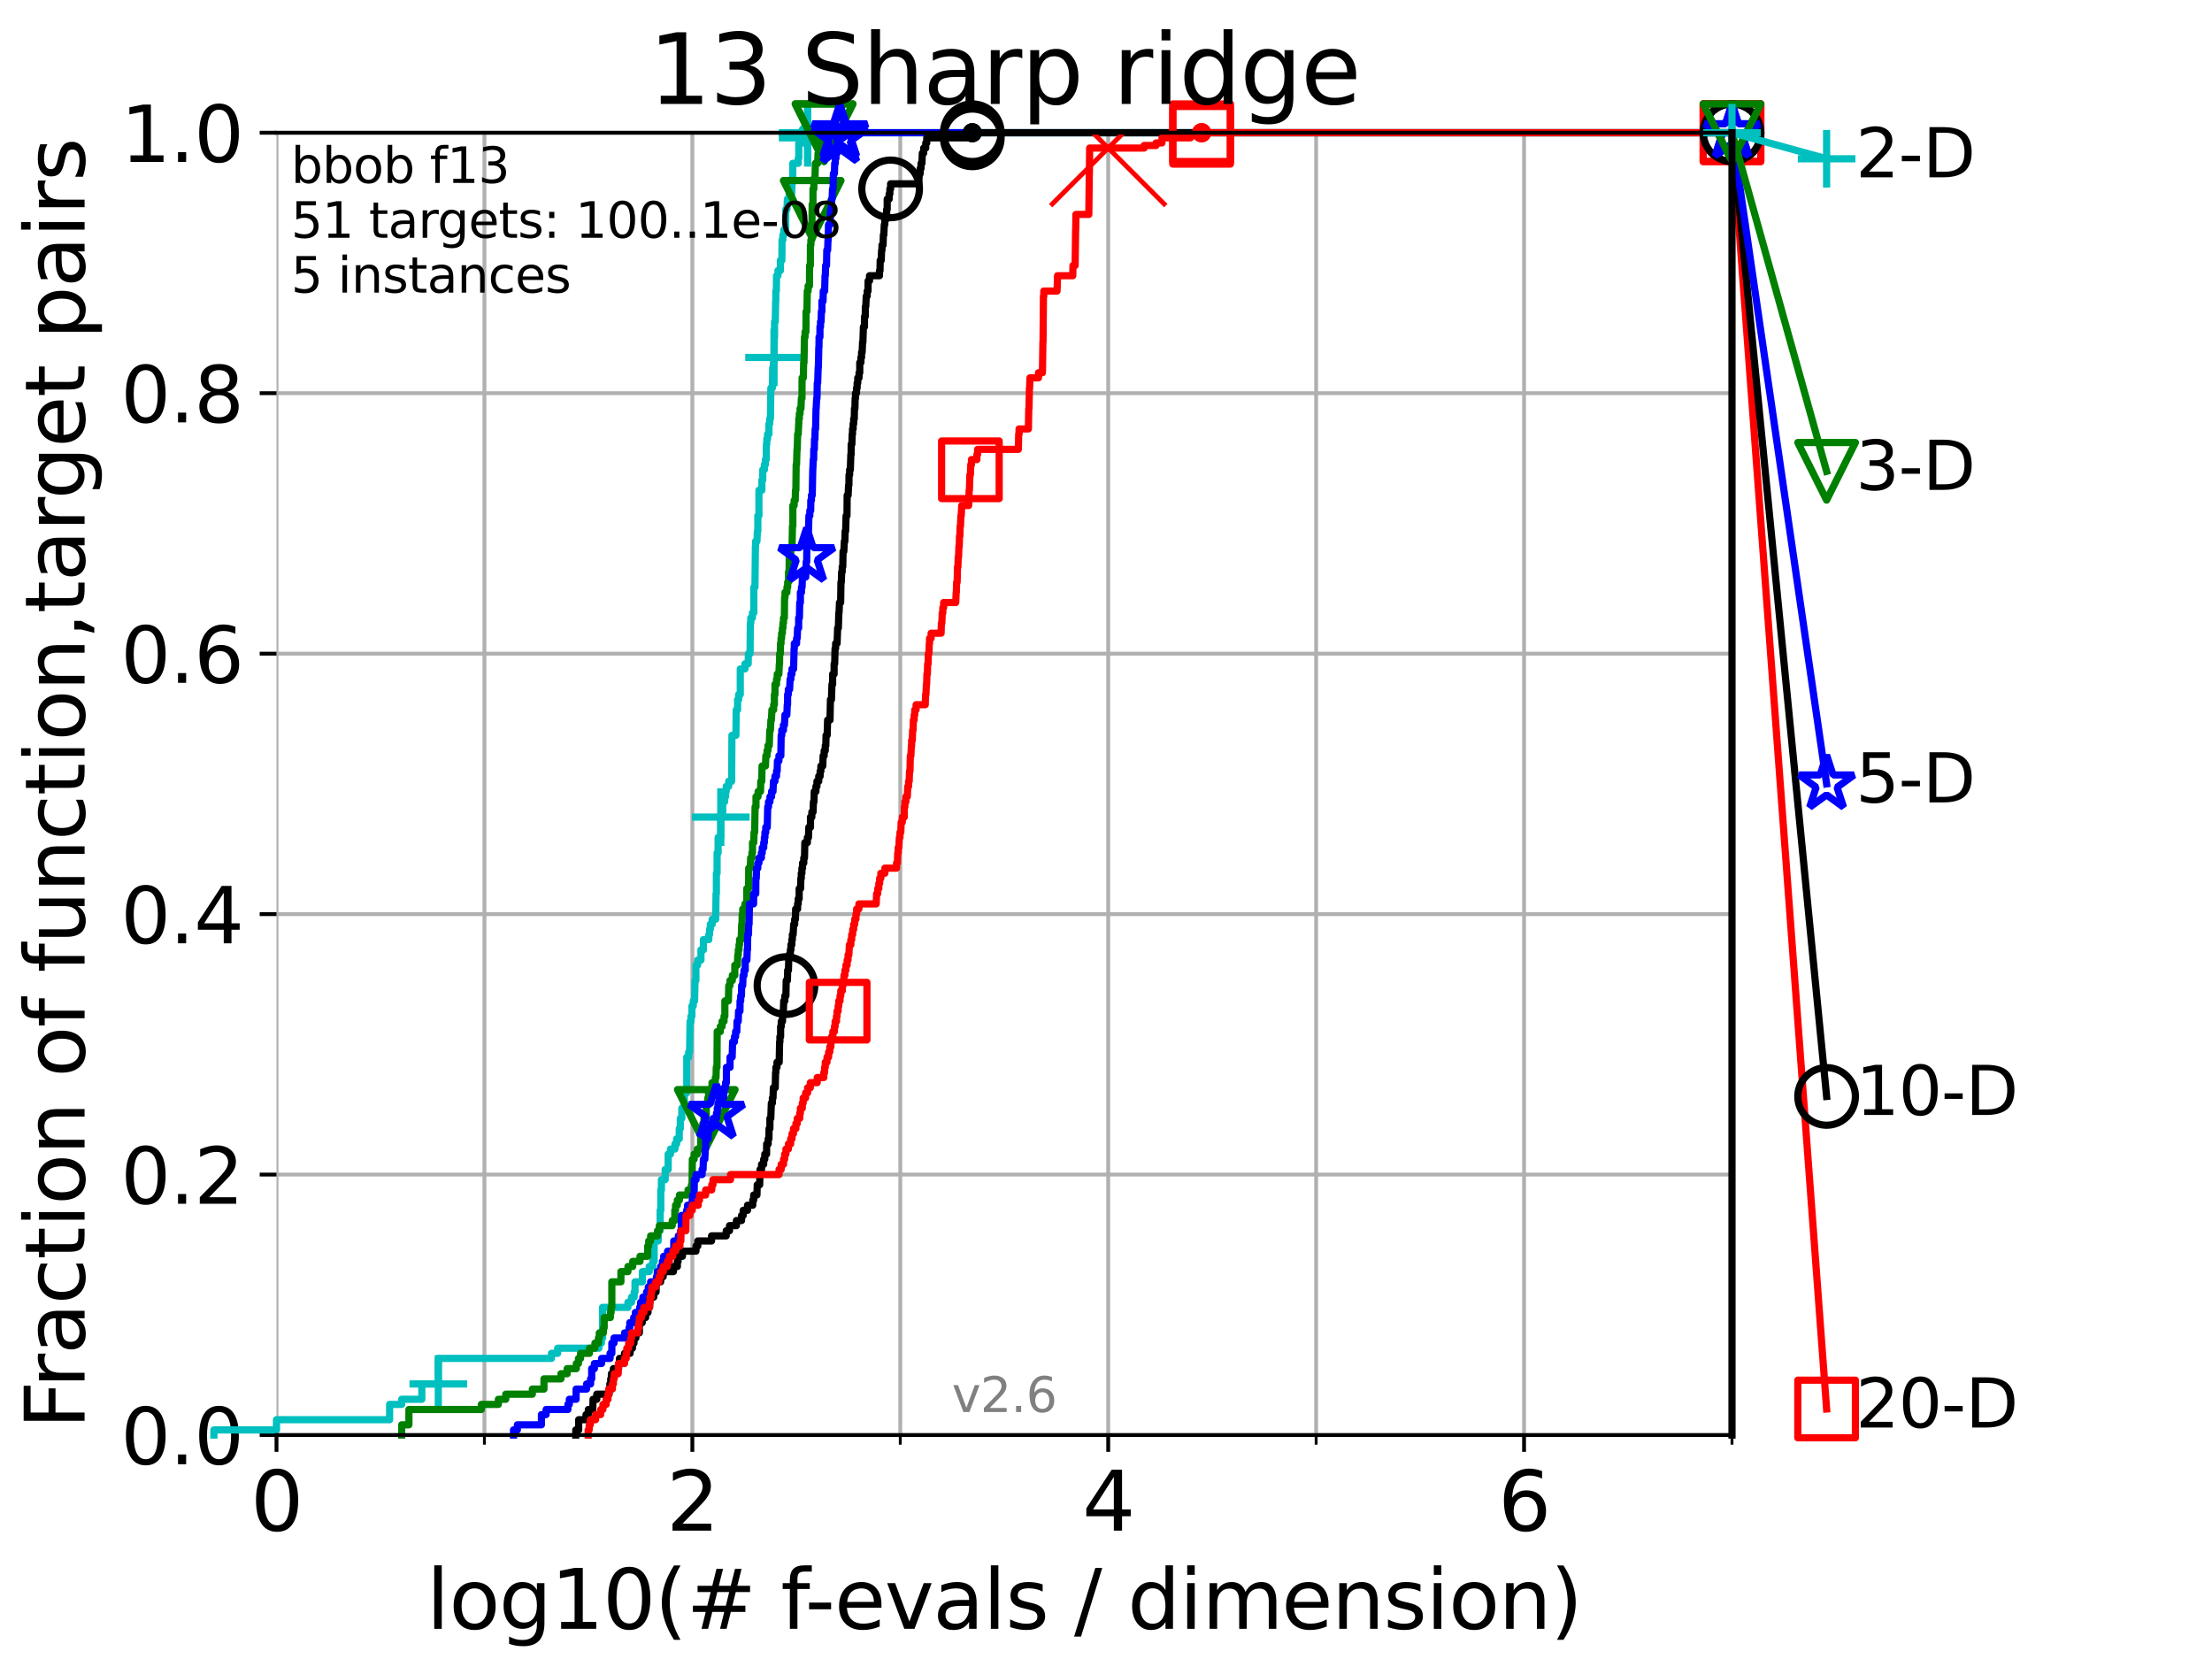 <?xml version="1.0" encoding="utf-8" standalone="no"?>
<!DOCTYPE svg PUBLIC "-//W3C//DTD SVG 1.1//EN"
  "http://www.w3.org/Graphics/SVG/1.1/DTD/svg11.dtd">
<svg xmlns:xlink="http://www.w3.org/1999/xlink" width="460.8pt" height="345.6pt" viewBox="0 0 460.8 345.6" xmlns="http://www.w3.org/2000/svg" version="1.1">
 <defs>
  <style type="text/css">*{stroke-linejoin: round; stroke-linecap: butt}</style>
 </defs>
 <g id="figure_1">
  <g id="patch_1">
   <path d="M 0 345.6 
L 460.8 345.6 
L 460.8 0 
L 0 0 
z
" style="fill: #ffffff"/>
  </g>
  <g id="axes_1">
   <g id="patch_2">
    <path d="M 57.6 298.944 
L 360.806 298.944 
L 360.806 27.648 
L 57.6 27.648 
z
" style="fill: #ffffff"/>
   </g>
   <g id="matplotlib.axis_1">
    <g id="xtick_1">
     <g id="line2d_1">
      <path d="M 57.6 298.944 
L 57.6 27.648 
" clip-path="url(#p490ae6d62b)" style="fill: none; stroke: #b0b0b0; stroke-width: 0.8; stroke-linecap: square"/>
     </g>
     <g id="line2d_2">
      <defs>
       <path id="md5a11b3d5f" d="M 0 0 
L 0 3.5 
" style="stroke: #000000; stroke-width: 0.8"/>
      </defs>
      <g>
       <use xlink:href="#md5a11b3d5f" x="57.6" y="298.944" style="stroke: #000000; stroke-width: 0.8"/>
      </g>
     </g>
     <g id="text_1">
      <!-- 0 -->
      <g transform="translate(52.192 318.861)scale(0.17 -0.17)">
       <defs>
        <path id="DejaVuSans-30" d="M 2034 4250 
Q 1547 4250 1301 3770 
Q 1056 3291 1056 2328 
Q 1056 1369 1301 889 
Q 1547 409 2034 409 
Q 2525 409 2770 889 
Q 3016 1369 3016 2328 
Q 3016 3291 2770 3770 
Q 2525 4250 2034 4250 
z
M 2034 4750 
Q 2819 4750 3233 4129 
Q 3647 3509 3647 2328 
Q 3647 1150 3233 529 
Q 2819 -91 2034 -91 
Q 1250 -91 836 529 
Q 422 1150 422 2328 
Q 422 3509 836 4129 
Q 1250 4750 2034 4750 
z
" transform="scale(0.016)"/>
       </defs>
       <use xlink:href="#DejaVuSans-30"/>
      </g>
     </g>
    </g>
    <g id="xtick_2">
     <g id="line2d_3">
      <path d="M 144.23 298.944 
L 144.23 27.648 
" clip-path="url(#p490ae6d62b)" style="fill: none; stroke: #b0b0b0; stroke-width: 0.8; stroke-linecap: square"/>
     </g>
     <g id="line2d_4">
      <g>
       <use xlink:href="#md5a11b3d5f" x="144.23" y="298.944" style="stroke: #000000; stroke-width: 0.8"/>
      </g>
     </g>
     <g id="text_2">
      <!-- 2 -->
      <g transform="translate(138.822 318.861)scale(0.17 -0.17)">
       <defs>
        <path id="DejaVuSans-32" d="M 1228 531 
L 3431 531 
L 3431 0 
L 469 0 
L 469 531 
Q 828 903 1448 1529 
Q 2069 2156 2228 2338 
Q 2531 2678 2651 2914 
Q 2772 3150 2772 3378 
Q 2772 3750 2511 3984 
Q 2250 4219 1831 4219 
Q 1534 4219 1204 4116 
Q 875 4013 500 3803 
L 500 4441 
Q 881 4594 1212 4672 
Q 1544 4750 1819 4750 
Q 2544 4750 2975 4387 
Q 3406 4025 3406 3419 
Q 3406 3131 3298 2873 
Q 3191 2616 2906 2266 
Q 2828 2175 2409 1742 
Q 1991 1309 1228 531 
z
" transform="scale(0.016)"/>
       </defs>
       <use xlink:href="#DejaVuSans-32"/>
      </g>
     </g>
    </g>
    <g id="xtick_3">
     <g id="line2d_5">
      <path d="M 230.861 298.944 
L 230.861 27.648 
" clip-path="url(#p490ae6d62b)" style="fill: none; stroke: #b0b0b0; stroke-width: 0.8; stroke-linecap: square"/>
     </g>
     <g id="line2d_6">
      <g>
       <use xlink:href="#md5a11b3d5f" x="230.861" y="298.944" style="stroke: #000000; stroke-width: 0.8"/>
      </g>
     </g>
     <g id="text_3">
      <!-- 4 -->
      <g transform="translate(225.453 318.861)scale(0.17 -0.17)">
       <defs>
        <path id="DejaVuSans-34" d="M 2419 4116 
L 825 1625 
L 2419 1625 
L 2419 4116 
z
M 2253 4666 
L 3047 4666 
L 3047 1625 
L 3713 1625 
L 3713 1100 
L 3047 1100 
L 3047 0 
L 2419 0 
L 2419 1100 
L 313 1100 
L 313 1709 
L 2253 4666 
z
" transform="scale(0.016)"/>
       </defs>
       <use xlink:href="#DejaVuSans-34"/>
      </g>
     </g>
    </g>
    <g id="xtick_4">
     <g id="line2d_7">
      <path d="M 317.491 298.944 
L 317.491 27.648 
" clip-path="url(#p490ae6d62b)" style="fill: none; stroke: #b0b0b0; stroke-width: 0.8; stroke-linecap: square"/>
     </g>
     <g id="line2d_8">
      <g>
       <use xlink:href="#md5a11b3d5f" x="317.491" y="298.944" style="stroke: #000000; stroke-width: 0.8"/>
      </g>
     </g>
     <g id="text_4">
      <!-- 6 -->
      <g transform="translate(312.083 318.861)scale(0.17 -0.17)">
       <defs>
        <path id="DejaVuSans-36" d="M 2113 2584 
Q 1688 2584 1439 2293 
Q 1191 2003 1191 1497 
Q 1191 994 1439 701 
Q 1688 409 2113 409 
Q 2538 409 2786 701 
Q 3034 994 3034 1497 
Q 3034 2003 2786 2293 
Q 2538 2584 2113 2584 
z
M 3366 4563 
L 3366 3988 
Q 3128 4100 2886 4159 
Q 2644 4219 2406 4219 
Q 1781 4219 1451 3797 
Q 1122 3375 1075 2522 
Q 1259 2794 1537 2939 
Q 1816 3084 2150 3084 
Q 2853 3084 3261 2657 
Q 3669 2231 3669 1497 
Q 3669 778 3244 343 
Q 2819 -91 2113 -91 
Q 1303 -91 875 529 
Q 447 1150 447 2328 
Q 447 3434 972 4092 
Q 1497 4750 2381 4750 
Q 2619 4750 2861 4703 
Q 3103 4656 3366 4563 
z
" transform="scale(0.016)"/>
       </defs>
       <use xlink:href="#DejaVuSans-36"/>
      </g>
     </g>
    </g>
    <g id="xtick_5">
     <g id="line2d_9">
      <path d="M 100.915 298.944 
L 100.915 27.648 
" clip-path="url(#p490ae6d62b)" style="fill: none; stroke: #b0b0b0; stroke-width: 0.8; stroke-linecap: square"/>
     </g>
     <g id="line2d_10">
      <defs>
       <path id="m955e889465" d="M 0 0 
L 0 2 
" style="stroke: #000000; stroke-width: 0.6"/>
      </defs>
      <g>
       <use xlink:href="#m955e889465" x="100.915" y="298.944" style="stroke: #000000; stroke-width: 0.6"/>
      </g>
     </g>
    </g>
    <g id="xtick_6">
     <g id="line2d_11">
      <path d="M 187.546 298.944 
L 187.546 27.648 
" clip-path="url(#p490ae6d62b)" style="fill: none; stroke: #b0b0b0; stroke-width: 0.8; stroke-linecap: square"/>
     </g>
     <g id="line2d_12">
      <g>
       <use xlink:href="#m955e889465" x="187.546" y="298.944" style="stroke: #000000; stroke-width: 0.6"/>
      </g>
     </g>
    </g>
    <g id="xtick_7">
     <g id="line2d_13">
      <path d="M 274.176 298.944 
L 274.176 27.648 
" clip-path="url(#p490ae6d62b)" style="fill: none; stroke: #b0b0b0; stroke-width: 0.8; stroke-linecap: square"/>
     </g>
     <g id="line2d_14">
      <g>
       <use xlink:href="#m955e889465" x="274.176" y="298.944" style="stroke: #000000; stroke-width: 0.6"/>
      </g>
     </g>
    </g>
    <g id="xtick_8">
     <g id="line2d_15">
      <path d="M 360.806 298.944 
L 360.806 27.648 
" clip-path="url(#p490ae6d62b)" style="fill: none; stroke: #b0b0b0; stroke-width: 0.8; stroke-linecap: square"/>
     </g>
     <g id="line2d_16">
      <g>
       <use xlink:href="#m955e889465" x="360.806" y="298.944" style="stroke: #000000; stroke-width: 0.6"/>
      </g>
     </g>
    </g>
    <g id="text_5">
     <!-- log10(# f-evals / dimension) -->
     <g transform="translate(88.823 339.314)scale(0.17 -0.17)">
      <defs>
       <path id="DejaVuSans-6c" d="M 603 4863 
L 1178 4863 
L 1178 0 
L 603 0 
L 603 4863 
z
" transform="scale(0.016)"/>
       <path id="DejaVuSans-6f" d="M 1959 3097 
Q 1497 3097 1228 2736 
Q 959 2375 959 1747 
Q 959 1119 1226 758 
Q 1494 397 1959 397 
Q 2419 397 2687 759 
Q 2956 1122 2956 1747 
Q 2956 2369 2687 2733 
Q 2419 3097 1959 3097 
z
M 1959 3584 
Q 2709 3584 3137 3096 
Q 3566 2609 3566 1747 
Q 3566 888 3137 398 
Q 2709 -91 1959 -91 
Q 1206 -91 779 398 
Q 353 888 353 1747 
Q 353 2609 779 3096 
Q 1206 3584 1959 3584 
z
" transform="scale(0.016)"/>
       <path id="DejaVuSans-67" d="M 2906 1791 
Q 2906 2416 2648 2759 
Q 2391 3103 1925 3103 
Q 1463 3103 1205 2759 
Q 947 2416 947 1791 
Q 947 1169 1205 825 
Q 1463 481 1925 481 
Q 2391 481 2648 825 
Q 2906 1169 2906 1791 
z
M 3481 434 
Q 3481 -459 3084 -895 
Q 2688 -1331 1869 -1331 
Q 1566 -1331 1297 -1286 
Q 1028 -1241 775 -1147 
L 775 -588 
Q 1028 -725 1275 -790 
Q 1522 -856 1778 -856 
Q 2344 -856 2625 -561 
Q 2906 -266 2906 331 
L 2906 616 
Q 2728 306 2450 153 
Q 2172 0 1784 0 
Q 1141 0 747 490 
Q 353 981 353 1791 
Q 353 2603 747 3093 
Q 1141 3584 1784 3584 
Q 2172 3584 2450 3431 
Q 2728 3278 2906 2969 
L 2906 3500 
L 3481 3500 
L 3481 434 
z
" transform="scale(0.016)"/>
       <path id="DejaVuSans-31" d="M 794 531 
L 1825 531 
L 1825 4091 
L 703 3866 
L 703 4441 
L 1819 4666 
L 2450 4666 
L 2450 531 
L 3481 531 
L 3481 0 
L 794 0 
L 794 531 
z
" transform="scale(0.016)"/>
       <path id="DejaVuSans-28" d="M 1984 4856 
Q 1566 4138 1362 3434 
Q 1159 2731 1159 2009 
Q 1159 1288 1364 580 
Q 1569 -128 1984 -844 
L 1484 -844 
Q 1016 -109 783 600 
Q 550 1309 550 2009 
Q 550 2706 781 3412 
Q 1013 4119 1484 4856 
L 1984 4856 
z
" transform="scale(0.016)"/>
       <path id="DejaVuSans-23" d="M 3272 2816 
L 2363 2816 
L 2100 1772 
L 3016 1772 
L 3272 2816 
z
M 2803 4594 
L 2478 3297 
L 3391 3297 
L 3719 4594 
L 4219 4594 
L 3897 3297 
L 4872 3297 
L 4872 2816 
L 3775 2816 
L 3519 1772 
L 4513 1772 
L 4513 1294 
L 3397 1294 
L 3072 0 
L 2572 0 
L 2894 1294 
L 1978 1294 
L 1656 0 
L 1153 0 
L 1478 1294 
L 494 1294 
L 494 1772 
L 1594 1772 
L 1856 2816 
L 850 2816 
L 850 3297 
L 1978 3297 
L 2297 4594 
L 2803 4594 
z
" transform="scale(0.016)"/>
       <path id="DejaVuSans-20" transform="scale(0.016)"/>
       <path id="DejaVuSans-66" d="M 2375 4863 
L 2375 4384 
L 1825 4384 
Q 1516 4384 1395 4259 
Q 1275 4134 1275 3809 
L 1275 3500 
L 2222 3500 
L 2222 3053 
L 1275 3053 
L 1275 0 
L 697 0 
L 697 3053 
L 147 3053 
L 147 3500 
L 697 3500 
L 697 3744 
Q 697 4328 969 4595 
Q 1241 4863 1831 4863 
L 2375 4863 
z
" transform="scale(0.016)"/>
       <path id="DejaVuSans-2d" d="M 313 2009 
L 1997 2009 
L 1997 1497 
L 313 1497 
L 313 2009 
z
" transform="scale(0.016)"/>
       <path id="DejaVuSans-65" d="M 3597 1894 
L 3597 1613 
L 953 1613 
Q 991 1019 1311 708 
Q 1631 397 2203 397 
Q 2534 397 2845 478 
Q 3156 559 3463 722 
L 3463 178 
Q 3153 47 2828 -22 
Q 2503 -91 2169 -91 
Q 1331 -91 842 396 
Q 353 884 353 1716 
Q 353 2575 817 3079 
Q 1281 3584 2069 3584 
Q 2775 3584 3186 3129 
Q 3597 2675 3597 1894 
z
M 3022 2063 
Q 3016 2534 2758 2815 
Q 2500 3097 2075 3097 
Q 1594 3097 1305 2825 
Q 1016 2553 972 2059 
L 3022 2063 
z
" transform="scale(0.016)"/>
       <path id="DejaVuSans-76" d="M 191 3500 
L 800 3500 
L 1894 563 
L 2988 3500 
L 3597 3500 
L 2284 0 
L 1503 0 
L 191 3500 
z
" transform="scale(0.016)"/>
       <path id="DejaVuSans-61" d="M 2194 1759 
Q 1497 1759 1228 1600 
Q 959 1441 959 1056 
Q 959 750 1161 570 
Q 1363 391 1709 391 
Q 2188 391 2477 730 
Q 2766 1069 2766 1631 
L 2766 1759 
L 2194 1759 
z
M 3341 1997 
L 3341 0 
L 2766 0 
L 2766 531 
Q 2569 213 2275 61 
Q 1981 -91 1556 -91 
Q 1019 -91 701 211 
Q 384 513 384 1019 
Q 384 1609 779 1909 
Q 1175 2209 1959 2209 
L 2766 2209 
L 2766 2266 
Q 2766 2663 2505 2880 
Q 2244 3097 1772 3097 
Q 1472 3097 1187 3025 
Q 903 2953 641 2809 
L 641 3341 
Q 956 3463 1253 3523 
Q 1550 3584 1831 3584 
Q 2591 3584 2966 3190 
Q 3341 2797 3341 1997 
z
" transform="scale(0.016)"/>
       <path id="DejaVuSans-73" d="M 2834 3397 
L 2834 2853 
Q 2591 2978 2328 3040 
Q 2066 3103 1784 3103 
Q 1356 3103 1142 2972 
Q 928 2841 928 2578 
Q 928 2378 1081 2264 
Q 1234 2150 1697 2047 
L 1894 2003 
Q 2506 1872 2764 1633 
Q 3022 1394 3022 966 
Q 3022 478 2636 193 
Q 2250 -91 1575 -91 
Q 1294 -91 989 -36 
Q 684 19 347 128 
L 347 722 
Q 666 556 975 473 
Q 1284 391 1588 391 
Q 1994 391 2212 530 
Q 2431 669 2431 922 
Q 2431 1156 2273 1281 
Q 2116 1406 1581 1522 
L 1381 1569 
Q 847 1681 609 1914 
Q 372 2147 372 2553 
Q 372 3047 722 3315 
Q 1072 3584 1716 3584 
Q 2034 3584 2315 3537 
Q 2597 3491 2834 3397 
z
" transform="scale(0.016)"/>
       <path id="DejaVuSans-2f" d="M 1625 4666 
L 2156 4666 
L 531 -594 
L 0 -594 
L 1625 4666 
z
" transform="scale(0.016)"/>
       <path id="DejaVuSans-64" d="M 2906 2969 
L 2906 4863 
L 3481 4863 
L 3481 0 
L 2906 0 
L 2906 525 
Q 2725 213 2448 61 
Q 2172 -91 1784 -91 
Q 1150 -91 751 415 
Q 353 922 353 1747 
Q 353 2572 751 3078 
Q 1150 3584 1784 3584 
Q 2172 3584 2448 3432 
Q 2725 3281 2906 2969 
z
M 947 1747 
Q 947 1113 1208 752 
Q 1469 391 1925 391 
Q 2381 391 2643 752 
Q 2906 1113 2906 1747 
Q 2906 2381 2643 2742 
Q 2381 3103 1925 3103 
Q 1469 3103 1208 2742 
Q 947 2381 947 1747 
z
" transform="scale(0.016)"/>
       <path id="DejaVuSans-69" d="M 603 3500 
L 1178 3500 
L 1178 0 
L 603 0 
L 603 3500 
z
M 603 4863 
L 1178 4863 
L 1178 4134 
L 603 4134 
L 603 4863 
z
" transform="scale(0.016)"/>
       <path id="DejaVuSans-6d" d="M 3328 2828 
Q 3544 3216 3844 3400 
Q 4144 3584 4550 3584 
Q 5097 3584 5394 3201 
Q 5691 2819 5691 2113 
L 5691 0 
L 5113 0 
L 5113 2094 
Q 5113 2597 4934 2840 
Q 4756 3084 4391 3084 
Q 3944 3084 3684 2787 
Q 3425 2491 3425 1978 
L 3425 0 
L 2847 0 
L 2847 2094 
Q 2847 2600 2669 2842 
Q 2491 3084 2119 3084 
Q 1678 3084 1418 2786 
Q 1159 2488 1159 1978 
L 1159 0 
L 581 0 
L 581 3500 
L 1159 3500 
L 1159 2956 
Q 1356 3278 1631 3431 
Q 1906 3584 2284 3584 
Q 2666 3584 2933 3390 
Q 3200 3197 3328 2828 
z
" transform="scale(0.016)"/>
       <path id="DejaVuSans-6e" d="M 3513 2113 
L 3513 0 
L 2938 0 
L 2938 2094 
Q 2938 2591 2744 2837 
Q 2550 3084 2163 3084 
Q 1697 3084 1428 2787 
Q 1159 2491 1159 1978 
L 1159 0 
L 581 0 
L 581 3500 
L 1159 3500 
L 1159 2956 
Q 1366 3272 1645 3428 
Q 1925 3584 2291 3584 
Q 2894 3584 3203 3211 
Q 3513 2838 3513 2113 
z
" transform="scale(0.016)"/>
       <path id="DejaVuSans-29" d="M 513 4856 
L 1013 4856 
Q 1481 4119 1714 3412 
Q 1947 2706 1947 2009 
Q 1947 1309 1714 600 
Q 1481 -109 1013 -844 
L 513 -844 
Q 928 -128 1133 580 
Q 1338 1288 1338 2009 
Q 1338 2731 1133 3434 
Q 928 4138 513 4856 
z
" transform="scale(0.016)"/>
      </defs>
      <use xlink:href="#DejaVuSans-6c"/>
      <use xlink:href="#DejaVuSans-6f" x="27.783"/>
      <use xlink:href="#DejaVuSans-67" x="88.965"/>
      <use xlink:href="#DejaVuSans-31" x="152.441"/>
      <use xlink:href="#DejaVuSans-30" x="216.064"/>
      <use xlink:href="#DejaVuSans-28" x="279.688"/>
      <use xlink:href="#DejaVuSans-23" x="318.701"/>
      <use xlink:href="#DejaVuSans-20" x="402.49"/>
      <use xlink:href="#DejaVuSans-66" x="434.277"/>
      <use xlink:href="#DejaVuSans-2d" x="463.982"/>
      <use xlink:href="#DejaVuSans-65" x="500.066"/>
      <use xlink:href="#DejaVuSans-76" x="561.59"/>
      <use xlink:href="#DejaVuSans-61" x="620.77"/>
      <use xlink:href="#DejaVuSans-6c" x="682.049"/>
      <use xlink:href="#DejaVuSans-73" x="709.832"/>
      <use xlink:href="#DejaVuSans-20" x="761.932"/>
      <use xlink:href="#DejaVuSans-2f" x="793.719"/>
      <use xlink:href="#DejaVuSans-20" x="827.41"/>
      <use xlink:href="#DejaVuSans-64" x="859.197"/>
      <use xlink:href="#DejaVuSans-69" x="922.674"/>
      <use xlink:href="#DejaVuSans-6d" x="950.457"/>
      <use xlink:href="#DejaVuSans-65" x="1047.869"/>
      <use xlink:href="#DejaVuSans-6e" x="1109.393"/>
      <use xlink:href="#DejaVuSans-73" x="1172.771"/>
      <use xlink:href="#DejaVuSans-69" x="1224.871"/>
      <use xlink:href="#DejaVuSans-6f" x="1252.654"/>
      <use xlink:href="#DejaVuSans-6e" x="1313.836"/>
      <use xlink:href="#DejaVuSans-29" x="1377.215"/>
     </g>
    </g>
   </g>
   <g id="matplotlib.axis_2">
    <g id="ytick_1">
     <g id="line2d_17">
      <path d="M 57.6 298.944 
L 360.806 298.944 
" clip-path="url(#p490ae6d62b)" style="fill: none; stroke: #b0b0b0; stroke-width: 0.8; stroke-linecap: square"/>
     </g>
     <g id="line2d_18">
      <defs>
       <path id="m37f0f01d71" d="M 0 0 
L -3.5 0 
" style="stroke: #000000; stroke-width: 0.8"/>
      </defs>
      <g>
       <use xlink:href="#m37f0f01d71" x="57.6" y="298.944" style="stroke: #000000; stroke-width: 0.8"/>
      </g>
     </g>
     <g id="text_6">
      <!-- 0.0 -->
      <g transform="translate(25.155 305.023)scale(0.16 -0.16)">
       <defs>
        <path id="DejaVuSans-2e" d="M 684 794 
L 1344 794 
L 1344 0 
L 684 0 
L 684 794 
z
" transform="scale(0.016)"/>
       </defs>
       <use xlink:href="#DejaVuSans-30"/>
       <use xlink:href="#DejaVuSans-2e" x="63.623"/>
       <use xlink:href="#DejaVuSans-30" x="95.41"/>
      </g>
     </g>
    </g>
    <g id="ytick_2">
     <g id="line2d_19">
      <path d="M 57.6 244.685 
L 360.806 244.685 
" clip-path="url(#p490ae6d62b)" style="fill: none; stroke: #b0b0b0; stroke-width: 0.8; stroke-linecap: square"/>
     </g>
     <g id="line2d_20">
      <g>
       <use xlink:href="#m37f0f01d71" x="57.6" y="244.685" style="stroke: #000000; stroke-width: 0.8"/>
      </g>
     </g>
     <g id="text_7">
      <!-- 0.2 -->
      <g transform="translate(25.155 250.764)scale(0.16 -0.16)">
       <use xlink:href="#DejaVuSans-30"/>
       <use xlink:href="#DejaVuSans-2e" x="63.623"/>
       <use xlink:href="#DejaVuSans-32" x="95.41"/>
      </g>
     </g>
    </g>
    <g id="ytick_3">
     <g id="line2d_21">
      <path d="M 57.6 190.426 
L 360.806 190.426 
" clip-path="url(#p490ae6d62b)" style="fill: none; stroke: #b0b0b0; stroke-width: 0.8; stroke-linecap: square"/>
     </g>
     <g id="line2d_22">
      <g>
       <use xlink:href="#m37f0f01d71" x="57.6" y="190.426" style="stroke: #000000; stroke-width: 0.8"/>
      </g>
     </g>
     <g id="text_8">
      <!-- 0.4 -->
      <g transform="translate(25.155 196.504)scale(0.16 -0.16)">
       <use xlink:href="#DejaVuSans-30"/>
       <use xlink:href="#DejaVuSans-2e" x="63.623"/>
       <use xlink:href="#DejaVuSans-34" x="95.41"/>
      </g>
     </g>
    </g>
    <g id="ytick_4">
     <g id="line2d_23">
      <path d="M 57.6 136.166 
L 360.806 136.166 
" clip-path="url(#p490ae6d62b)" style="fill: none; stroke: #b0b0b0; stroke-width: 0.8; stroke-linecap: square"/>
     </g>
     <g id="line2d_24">
      <g>
       <use xlink:href="#m37f0f01d71" x="57.6" y="136.166" style="stroke: #000000; stroke-width: 0.8"/>
      </g>
     </g>
     <g id="text_9">
      <!-- 0.6 -->
      <g transform="translate(25.155 142.245)scale(0.16 -0.16)">
       <use xlink:href="#DejaVuSans-30"/>
       <use xlink:href="#DejaVuSans-2e" x="63.623"/>
       <use xlink:href="#DejaVuSans-36" x="95.41"/>
      </g>
     </g>
    </g>
    <g id="ytick_5">
     <g id="line2d_25">
      <path d="M 57.6 81.907 
L 360.806 81.907 
" clip-path="url(#p490ae6d62b)" style="fill: none; stroke: #b0b0b0; stroke-width: 0.8; stroke-linecap: square"/>
     </g>
     <g id="line2d_26">
      <g>
       <use xlink:href="#m37f0f01d71" x="57.6" y="81.907" style="stroke: #000000; stroke-width: 0.8"/>
      </g>
     </g>
     <g id="text_10">
      <!-- 0.8 -->
      <g transform="translate(25.155 87.986)scale(0.16 -0.16)">
       <defs>
        <path id="DejaVuSans-38" d="M 2034 2216 
Q 1584 2216 1326 1975 
Q 1069 1734 1069 1313 
Q 1069 891 1326 650 
Q 1584 409 2034 409 
Q 2484 409 2743 651 
Q 3003 894 3003 1313 
Q 3003 1734 2745 1975 
Q 2488 2216 2034 2216 
z
M 1403 2484 
Q 997 2584 770 2862 
Q 544 3141 544 3541 
Q 544 4100 942 4425 
Q 1341 4750 2034 4750 
Q 2731 4750 3128 4425 
Q 3525 4100 3525 3541 
Q 3525 3141 3298 2862 
Q 3072 2584 2669 2484 
Q 3125 2378 3379 2068 
Q 3634 1759 3634 1313 
Q 3634 634 3220 271 
Q 2806 -91 2034 -91 
Q 1263 -91 848 271 
Q 434 634 434 1313 
Q 434 1759 690 2068 
Q 947 2378 1403 2484 
z
M 1172 3481 
Q 1172 3119 1398 2916 
Q 1625 2713 2034 2713 
Q 2441 2713 2670 2916 
Q 2900 3119 2900 3481 
Q 2900 3844 2670 4047 
Q 2441 4250 2034 4250 
Q 1625 4250 1398 4047 
Q 1172 3844 1172 3481 
z
" transform="scale(0.016)"/>
       </defs>
       <use xlink:href="#DejaVuSans-30"/>
       <use xlink:href="#DejaVuSans-2e" x="63.623"/>
       <use xlink:href="#DejaVuSans-38" x="95.41"/>
      </g>
     </g>
    </g>
    <g id="ytick_6">
     <g id="line2d_27">
      <path d="M 57.6 27.648 
L 360.806 27.648 
" clip-path="url(#p490ae6d62b)" style="fill: none; stroke: #b0b0b0; stroke-width: 0.8; stroke-linecap: square"/>
     </g>
     <g id="line2d_28">
      <g>
       <use xlink:href="#m37f0f01d71" x="57.6" y="27.648" style="stroke: #000000; stroke-width: 0.8"/>
      </g>
     </g>
     <g id="text_11">
      <!-- 1.0 -->
      <g transform="translate(25.155 33.727)scale(0.16 -0.16)">
       <use xlink:href="#DejaVuSans-31"/>
       <use xlink:href="#DejaVuSans-2e" x="63.623"/>
       <use xlink:href="#DejaVuSans-30" x="95.41"/>
      </g>
     </g>
    </g>
    <g id="text_12">
     <!-- Fraction of function,target pairs -->
     <g transform="translate(17.62 297.681)rotate(-90)scale(0.17 -0.17)">
      <defs>
       <path id="DejaVuSans-46" d="M 628 4666 
L 3309 4666 
L 3309 4134 
L 1259 4134 
L 1259 2759 
L 3109 2759 
L 3109 2228 
L 1259 2228 
L 1259 0 
L 628 0 
L 628 4666 
z
" transform="scale(0.016)"/>
       <path id="DejaVuSans-72" d="M 2631 2963 
Q 2534 3019 2420 3045 
Q 2306 3072 2169 3072 
Q 1681 3072 1420 2755 
Q 1159 2438 1159 1844 
L 1159 0 
L 581 0 
L 581 3500 
L 1159 3500 
L 1159 2956 
Q 1341 3275 1631 3429 
Q 1922 3584 2338 3584 
Q 2397 3584 2469 3576 
Q 2541 3569 2628 3553 
L 2631 2963 
z
" transform="scale(0.016)"/>
       <path id="DejaVuSans-63" d="M 3122 3366 
L 3122 2828 
Q 2878 2963 2633 3030 
Q 2388 3097 2138 3097 
Q 1578 3097 1268 2742 
Q 959 2388 959 1747 
Q 959 1106 1268 751 
Q 1578 397 2138 397 
Q 2388 397 2633 464 
Q 2878 531 3122 666 
L 3122 134 
Q 2881 22 2623 -34 
Q 2366 -91 2075 -91 
Q 1284 -91 818 406 
Q 353 903 353 1747 
Q 353 2603 823 3093 
Q 1294 3584 2113 3584 
Q 2378 3584 2631 3529 
Q 2884 3475 3122 3366 
z
" transform="scale(0.016)"/>
       <path id="DejaVuSans-74" d="M 1172 4494 
L 1172 3500 
L 2356 3500 
L 2356 3053 
L 1172 3053 
L 1172 1153 
Q 1172 725 1289 603 
Q 1406 481 1766 481 
L 2356 481 
L 2356 0 
L 1766 0 
Q 1100 0 847 248 
Q 594 497 594 1153 
L 594 3053 
L 172 3053 
L 172 3500 
L 594 3500 
L 594 4494 
L 1172 4494 
z
" transform="scale(0.016)"/>
       <path id="DejaVuSans-75" d="M 544 1381 
L 544 3500 
L 1119 3500 
L 1119 1403 
Q 1119 906 1312 657 
Q 1506 409 1894 409 
Q 2359 409 2629 706 
Q 2900 1003 2900 1516 
L 2900 3500 
L 3475 3500 
L 3475 0 
L 2900 0 
L 2900 538 
Q 2691 219 2414 64 
Q 2138 -91 1772 -91 
Q 1169 -91 856 284 
Q 544 659 544 1381 
z
M 1991 3584 
L 1991 3584 
z
" transform="scale(0.016)"/>
       <path id="DejaVuSans-2c" d="M 750 794 
L 1409 794 
L 1409 256 
L 897 -744 
L 494 -744 
L 750 256 
L 750 794 
z
" transform="scale(0.016)"/>
       <path id="DejaVuSans-70" d="M 1159 525 
L 1159 -1331 
L 581 -1331 
L 581 3500 
L 1159 3500 
L 1159 2969 
Q 1341 3281 1617 3432 
Q 1894 3584 2278 3584 
Q 2916 3584 3314 3078 
Q 3713 2572 3713 1747 
Q 3713 922 3314 415 
Q 2916 -91 2278 -91 
Q 1894 -91 1617 61 
Q 1341 213 1159 525 
z
M 3116 1747 
Q 3116 2381 2855 2742 
Q 2594 3103 2138 3103 
Q 1681 3103 1420 2742 
Q 1159 2381 1159 1747 
Q 1159 1113 1420 752 
Q 1681 391 2138 391 
Q 2594 391 2855 752 
Q 3116 1113 3116 1747 
z
" transform="scale(0.016)"/>
      </defs>
      <use xlink:href="#DejaVuSans-46"/>
      <use xlink:href="#DejaVuSans-72" x="50.27"/>
      <use xlink:href="#DejaVuSans-61" x="91.383"/>
      <use xlink:href="#DejaVuSans-63" x="152.662"/>
      <use xlink:href="#DejaVuSans-74" x="207.643"/>
      <use xlink:href="#DejaVuSans-69" x="246.852"/>
      <use xlink:href="#DejaVuSans-6f" x="274.635"/>
      <use xlink:href="#DejaVuSans-6e" x="335.816"/>
      <use xlink:href="#DejaVuSans-20" x="399.195"/>
      <use xlink:href="#DejaVuSans-6f" x="430.982"/>
      <use xlink:href="#DejaVuSans-66" x="492.164"/>
      <use xlink:href="#DejaVuSans-20" x="527.369"/>
      <use xlink:href="#DejaVuSans-66" x="559.156"/>
      <use xlink:href="#DejaVuSans-75" x="594.361"/>
      <use xlink:href="#DejaVuSans-6e" x="657.74"/>
      <use xlink:href="#DejaVuSans-63" x="721.119"/>
      <use xlink:href="#DejaVuSans-74" x="776.1"/>
      <use xlink:href="#DejaVuSans-69" x="815.309"/>
      <use xlink:href="#DejaVuSans-6f" x="843.092"/>
      <use xlink:href="#DejaVuSans-6e" x="904.273"/>
      <use xlink:href="#DejaVuSans-2c" x="967.652"/>
      <use xlink:href="#DejaVuSans-74" x="999.439"/>
      <use xlink:href="#DejaVuSans-61" x="1038.648"/>
      <use xlink:href="#DejaVuSans-72" x="1099.928"/>
      <use xlink:href="#DejaVuSans-67" x="1139.291"/>
      <use xlink:href="#DejaVuSans-65" x="1202.768"/>
      <use xlink:href="#DejaVuSans-74" x="1264.291"/>
      <use xlink:href="#DejaVuSans-20" x="1303.5"/>
      <use xlink:href="#DejaVuSans-70" x="1335.287"/>
      <use xlink:href="#DejaVuSans-61" x="1398.764"/>
      <use xlink:href="#DejaVuSans-69" x="1460.043"/>
      <use xlink:href="#DejaVuSans-72" x="1487.826"/>
      <use xlink:href="#DejaVuSans-73" x="1528.939"/>
     </g>
    </g>
   </g>
   <g id="line2d_29">
    <defs>
     <path id="mfbd016b486" d="M 0 1.5 
C 0.398 1.5 0.779 1.342 1.061 1.061 
C 1.342 0.779 1.5 0.398 1.5 0 
C 1.5 -0.398 1.342 -0.779 1.061 -1.061 
C 0.779 -1.342 0.398 -1.5 0 -1.5 
C -0.398 -1.5 -0.779 -1.342 -1.061 -1.061 
C -1.342 -0.779 -1.5 -0.398 -1.5 0 
C -1.5 0.398 -1.342 0.779 -1.061 1.061 
C -0.779 1.342 -0.398 1.5 0 1.5 
z
" style="stroke: #00bfbf"/>
    </defs>
    <g>
     <use xlink:href="#mfbd016b486" x="168.248" y="27.648" style="fill: #00bfbf; stroke: #00bfbf"/>
     <use xlink:href="#mfbd016b486" x="168.248" y="27.648" style="fill: #00bfbf; stroke: #00bfbf"/>
    </g>
   </g>
   <g id="line2d_30">
    <path d="M 44.561 298.944 
L 44.561 297.88 
L 57.6 297.88 
L 57.6 295.752 
L 81.166 295.752 
L 81.166 292.561 
L 83.678 292.561 
L 83.678 291.497 
L 87.876 291.497 
L 87.876 288.305 
L 91.306 288.305 
L 91.306 282.985 
L 114.872 282.985 
L 114.872 281.922 
L 116.17 281.922 
L 116.17 280.858 
L 124.748 280.858 
L 124.748 279.794 
L 125.271 279.794 
L 125.271 278.73 
L 125.527 278.73 
L 125.527 272.346 
L 130.811 272.346 
L 130.811 271.282 
L 131.564 271.282 
L 131.564 270.219 
L 132.109 270.219 
L 132.109 269.155 
L 132.287 269.155 
L 132.287 267.027 
L 133.82 267.027 
L 133.82 264.899 
L 135.238 264.899 
L 135.238 263.835 
L 135.981 263.835 
L 135.981 262.771 
L 136.271 262.771 
L 136.271 258.516 
L 137.113 258.516 
L 137.113 256.388 
L 137.521 256.388 
L 137.521 252.132 
L 137.655 252.132 
L 137.655 247.877 
L 137.788 247.877 
L 137.788 245.749 
L 138.566 245.749 
L 138.566 243.621 
L 139.191 243.621 
L 139.191 240.429 
L 139.677 240.429 
L 139.677 239.365 
L 140.612 239.365 
L 140.612 238.301 
L 140.951 238.301 
L 140.951 237.237 
L 141.502 237.237 
L 141.502 235.11 
L 141.718 235.11 
L 141.718 232.982 
L 142.038 232.982 
L 142.038 230.854 
L 142.559 230.854 
L 142.559 227.662 
L 143.066 227.662 
L 143.066 220.215 
L 143.462 220.215 
L 143.462 219.151 
L 143.657 219.151 
L 143.754 212.768 
L 143.946 212.768 
L 143.946 211.704 
L 144.136 211.704 
L 144.136 209.576 
L 144.418 209.576 
L 144.418 208.512 
L 144.695 208.512 
L 144.786 204.256 
L 144.968 204.256 
L 144.968 201.065 
L 145.327 201.065 
L 145.327 200.001 
L 146.023 200.001 
L 146.023 197.873 
L 146.53 197.873 
L 146.53 195.745 
L 147.66 195.745 
L 147.66 194.681 
L 147.816 194.681 
L 147.816 193.617 
L 147.971 193.617 
L 147.971 192.553 
L 148.353 192.553 
L 148.353 191.49 
L 149.093 191.49 
L 149.166 186.17 
L 149.238 186.17 
L 149.238 181.914 
L 149.382 181.914 
L 149.382 177.659 
L 149.595 177.659 
L 149.595 174.467 
L 150.152 174.467 
L 150.152 170.211 
L 150.56 170.211 
L 150.56 167.02 
L 150.959 167.02 
L 150.959 165.956 
L 151.155 165.956 
L 151.155 164.892 
L 151.285 164.892 
L 151.285 163.828 
L 151.795 163.828 
L 151.795 162.764 
L 152.414 162.764 
L 152.475 153.189 
L 153.306 153.189 
L 153.364 147.869 
L 153.651 147.869 
L 153.651 145.742 
L 153.877 145.742 
L 153.877 144.678 
L 154.212 144.678 
L 154.212 139.358 
L 155.183 139.358 
L 155.183 138.294 
L 155.854 138.294 
L 155.904 136.166 
L 156.255 136.166 
L 156.305 129.783 
L 156.403 129.783 
L 156.403 128.719 
L 156.745 128.719 
L 156.745 127.655 
L 157.033 127.655 
L 157.033 122.336 
L 157.27 122.336 
L 157.363 113.824 
L 157.41 113.824 
L 157.41 112.76 
L 157.688 112.76 
L 157.78 110.633 
L 157.871 110.633 
L 157.871 107.441 
L 158.098 107.441 
L 158.098 102.121 
L 158.717 102.121 
L 158.717 99.994 
L 158.891 99.994 
L 158.891 97.866 
L 159.233 97.866 
L 159.233 96.802 
L 159.443 96.802 
L 159.443 95.738 
L 159.61 95.738 
L 159.652 92.546 
L 159.734 92.546 
L 159.734 91.482 
L 159.899 91.482 
L 159.899 90.418 
L 160.183 90.418 
L 160.183 88.291 
L 160.343 88.291 
L 160.343 87.227 
L 160.502 87.227 
L 160.581 80.843 
L 160.894 80.843 
L 160.972 76.588 
L 161.126 76.588 
L 161.126 75.524 
L 161.24 75.524 
L 161.316 70.204 
L 161.354 70.204 
L 161.354 67.013 
L 161.505 67.013 
L 161.58 62.757 
L 161.617 62.757 
L 161.617 60.629 
L 161.729 60.629 
L 161.766 57.437 
L 162.06 57.437 
L 162.06 56.373 
L 162.563 56.373 
L 162.563 54.246 
L 162.88 54.246 
L 162.915 49.99 
L 163.088 49.99 
L 163.088 48.926 
L 163.294 48.926 
L 163.294 47.862 
L 163.666 47.862 
L 163.7 43.607 
L 163.932 43.607 
L 164.031 41.479 
L 164.389 41.479 
L 164.389 40.415 
L 164.928 40.415 
L 165.022 37.223 
L 165.146 37.223 
L 165.146 34.031 
L 166.287 34.031 
L 166.287 32.968 
L 166.403 32.968 
L 166.403 29.776 
L 168.064 29.776 
L 168.064 28.712 
L 168.248 28.712 
L 168.248 27.648 
L 360.806 27.648 
L 360.806 27.648 
" style="fill: none; stroke: #00bfbf; stroke-width: 1.5; stroke-linecap: square"/>
   </g>
   <g id="line2d_31">
    <defs>
     <path id="m49d9e8bed7" d="M -6 0 
L 6 0 
M 0 6 
L 0 -6 
" style="stroke: #00bfbf; stroke-width: 1.5"/>
    </defs>
    <g>
     <use xlink:href="#m49d9e8bed7" x="91.306" y="288.305" style="fill-opacity: 0; stroke: #00bfbf; stroke-width: 1.5"/>
     <use xlink:href="#m49d9e8bed7" x="150.152" y="170.211" style="fill-opacity: 0; stroke: #00bfbf; stroke-width: 1.5"/>
     <use xlink:href="#m49d9e8bed7" x="161.24" y="74.46" style="fill-opacity: 0; stroke: #00bfbf; stroke-width: 1.5"/>
     <use xlink:href="#m49d9e8bed7" x="168.248" y="28.712" style="fill-opacity: 0; stroke: #00bfbf; stroke-width: 1.5"/>
     <use xlink:href="#m49d9e8bed7" x="168.248" y="27.648" style="fill-opacity: 0; stroke: #00bfbf; stroke-width: 1.5"/>
     <use xlink:href="#m49d9e8bed7" x="360.806" y="27.648" style="fill-opacity: 0; stroke: #00bfbf; stroke-width: 1.5"/>
    </g>
   </g>
   <g id="line2d_32">
    <path style="fill: none; stroke: #00bfbf; stroke-width: 1.5; stroke-linecap: square"/>
    <g/>
   </g>
   <g id="line2d_33">
    <defs>
     <path id="m246be37f4f" d="M 0 1.5 
C 0.398 1.5 0.779 1.342 1.061 1.061 
C 1.342 0.779 1.5 0.398 1.5 0 
C 1.5 -0.398 1.342 -0.779 1.061 -1.061 
C 0.779 -1.342 0.398 -1.5 0 -1.5 
C -0.398 -1.5 -0.779 -1.342 -1.061 -1.061 
C -1.342 -0.779 -1.5 -0.398 -1.5 0 
C -1.5 0.398 -1.342 0.779 -1.061 1.061 
C -0.779 1.342 -0.398 1.5 0 1.5 
z
" style="stroke: #008000"/>
    </defs>
    <g>
     <use xlink:href="#m246be37f4f" x="171.669" y="27.648" style="fill: #008000; stroke: #008000"/>
     <use xlink:href="#m246be37f4f" x="171.669" y="27.648" style="fill: #008000; stroke: #008000"/>
    </g>
   </g>
   <g id="line2d_34">
    <path d="M 83.678 298.944 
L 83.678 296.816 
L 85.184 296.816 
L 85.184 293.624 
L 100.277 293.624 
L 100.277 292.561 
L 103.815 292.561 
L 103.815 291.497 
L 105.362 291.497 
L 105.362 290.433 
L 110.897 290.433 
L 110.897 289.369 
L 113.317 289.369 
L 113.317 287.241 
L 116.854 287.241 
L 116.854 286.177 
L 118.152 286.177 
L 118.152 285.113 
L 120.059 285.113 
L 120.059 284.049 
L 120.507 284.049 
L 120.507 282.985 
L 120.944 282.985 
L 120.944 281.922 
L 122.796 281.922 
L 122.796 280.858 
L 123.936 280.858 
L 123.936 279.794 
L 124.66 279.794 
L 124.66 278.73 
L 124.837 278.73 
L 124.837 277.666 
L 125.696 277.666 
L 125.696 276.602 
L 125.863 276.602 
L 125.863 274.474 
L 127.15 274.474 
L 127.15 273.41 
L 127.304 273.41 
L 127.304 272.346 
L 127.458 272.346 
L 127.458 267.027 
L 129.348 267.027 
L 129.348 264.899 
L 130.811 264.899 
L 130.811 263.835 
L 131.808 263.835 
L 131.808 262.771 
L 133.323 262.771 
L 133.323 261.707 
L 134.932 261.707 
L 134.932 259.579 
L 135.136 259.579 
L 135.136 258.516 
L 135.539 258.516 
L 135.539 257.452 
L 136.975 257.452 
L 136.975 256.388 
L 137.341 256.388 
L 137.341 255.324 
L 140.033 255.324 
L 140.033 254.26 
L 140.574 254.26 
L 140.574 252.132 
L 140.725 252.132 
L 140.725 251.068 
L 141.099 251.068 
L 141.099 250.004 
L 141.538 250.004 
L 141.538 248.94 
L 143.331 248.94 
L 143.331 247.877 
L 144.041 247.877 
L 144.041 246.813 
L 144.168 246.813 
L 144.23 241.493 
L 144.603 241.493 
L 144.603 240.429 
L 145.267 240.429 
L 145.267 239.365 
L 145.966 239.365 
L 145.966 235.11 
L 146.418 235.11 
L 146.418 234.046 
L 146.64 234.046 
L 146.64 232.982 
L 147.13 232.982 
L 147.13 229.79 
L 147.45 229.79 
L 147.45 228.726 
L 147.608 228.726 
L 147.608 227.662 
L 148.327 227.662 
L 148.327 225.534 
L 149.021 225.534 
L 149.021 224.471 
L 149.166 224.471 
L 149.214 222.343 
L 149.358 222.343 
L 149.406 214.895 
L 150.061 214.895 
L 150.061 213.832 
L 150.425 213.832 
L 150.425 212.768 
L 150.827 212.768 
L 150.827 211.704 
L 151.003 211.704 
L 151.003 208.512 
L 151.732 208.512 
L 151.816 205.32 
L 152.066 205.32 
L 152.066 204.256 
L 152.555 204.256 
L 152.555 203.192 
L 153.072 203.192 
L 153.072 201.065 
L 153.613 201.065 
L 153.689 198.937 
L 153.802 198.937 
L 153.802 197.873 
L 153.952 197.873 
L 153.952 196.809 
L 154.064 196.809 
L 154.064 195.745 
L 154.396 195.745 
L 154.505 192.553 
L 154.578 192.553 
L 154.614 190.426 
L 154.722 190.426 
L 154.722 189.362 
L 155.183 189.362 
L 155.183 188.298 
L 155.564 188.298 
L 155.564 185.106 
L 155.938 185.106 
L 155.972 180.85 
L 156.305 180.85 
L 156.371 178.723 
L 156.632 178.723 
L 156.632 177.659 
L 156.761 177.659 
L 156.761 175.531 
L 157.017 175.531 
L 157.081 173.403 
L 157.207 173.403 
L 157.301 168.084 
L 157.488 168.084 
L 157.488 165.956 
L 157.917 165.956 
L 157.917 164.892 
L 158.425 164.892 
L 158.484 162.764 
L 158.688 162.764 
L 158.746 159.572 
L 159.457 159.572 
L 159.541 157.445 
L 159.789 157.445 
L 159.789 156.381 
L 159.98 156.381 
L 159.98 155.317 
L 160.25 155.317 
L 160.357 152.125 
L 160.489 152.125 
L 160.595 149.997 
L 160.699 149.997 
L 160.804 147.869 
L 161.164 147.869 
L 161.164 146.805 
L 161.316 146.805 
L 161.316 144.678 
L 161.442 144.678 
L 161.442 142.55 
L 161.766 142.55 
L 161.766 141.486 
L 161.913 141.486 
L 161.913 140.422 
L 162.253 140.422 
L 162.349 138.294 
L 162.397 138.294 
L 162.421 136.166 
L 162.563 136.166 
L 162.587 134.039 
L 162.705 134.039 
L 162.705 132.975 
L 162.822 132.975 
L 162.822 131.911 
L 162.985 131.911 
L 162.985 130.847 
L 163.1 130.847 
L 163.1 129.783 
L 163.215 129.783 
L 163.215 128.719 
L 163.397 128.719 
L 163.442 124.463 
L 163.532 124.463 
L 163.532 123.4 
L 163.932 123.4 
L 163.932 122.336 
L 164.085 122.336 
L 164.085 121.272 
L 164.259 121.272 
L 164.259 119.144 
L 164.389 119.144 
L 164.41 115.952 
L 164.687 115.952 
L 164.792 113.824 
L 165.001 113.824 
L 165.084 109.569 
L 165.167 109.569 
L 165.167 105.313 
L 165.433 105.313 
L 165.433 104.249 
L 165.655 104.249 
L 165.715 102.121 
L 165.795 102.121 
L 165.855 96.802 
L 165.934 96.802 
L 166.033 93.61 
L 166.072 93.61 
L 166.17 90.418 
L 166.287 90.418 
L 166.383 88.291 
L 166.403 88.291 
L 166.403 87.227 
L 166.518 87.227 
L 166.518 86.163 
L 166.671 86.163 
L 166.671 85.099 
L 166.86 85.099 
L 166.935 82.971 
L 167.066 82.971 
L 167.085 78.715 
L 167.344 78.715 
L 167.417 75.524 
L 167.49 75.524 
L 167.581 70.204 
L 167.707 70.204 
L 167.707 69.14 
L 167.886 69.14 
L 167.922 64.885 
L 168.099 64.885 
L 168.169 60.629 
L 168.344 60.629 
L 168.344 59.565 
L 168.621 59.565 
L 168.655 55.31 
L 168.808 55.31 
L 168.825 51.054 
L 168.927 51.054 
L 168.927 49.99 
L 169.095 49.99 
L 169.195 42.543 
L 169.36 42.543 
L 169.36 39.351 
L 169.541 39.351 
L 169.541 37.223 
L 169.768 37.223 
L 169.865 34.031 
L 170.324 34.031 
L 170.418 31.904 
L 170.743 31.904 
L 170.743 30.84 
L 170.91 30.84 
L 170.91 29.776 
L 171.227 29.776 
L 171.227 28.712 
L 171.669 28.712 
L 171.669 27.648 
L 360.806 27.648 
L 360.806 27.648 
" style="fill: none; stroke: #008000; stroke-width: 1.5; stroke-linecap: square"/>
   </g>
   <g id="line2d_35">
    <defs>
     <path id="m65b6ea4159" d="M -0 6 
L 6 -6 
L -6 -6 
z
" style="stroke: #008000; stroke-width: 1.5; stroke-linejoin: miter"/>
    </defs>
    <g>
     <use xlink:href="#m65b6ea4159" x="147.13" y="232.982" style="fill-opacity: 0; stroke: #008000; stroke-width: 1.5; stroke-linejoin: miter"/>
     <use xlink:href="#m65b6ea4159" x="169.195" y="43.607" style="fill-opacity: 0; stroke: #008000; stroke-width: 1.5; stroke-linejoin: miter"/>
     <use xlink:href="#m65b6ea4159" x="171.669" y="27.648" style="fill-opacity: 0; stroke: #008000; stroke-width: 1.5; stroke-linejoin: miter"/>
     <use xlink:href="#m65b6ea4159" x="171.669" y="27.648" style="fill-opacity: 0; stroke: #008000; stroke-width: 1.5; stroke-linejoin: miter"/>
     <use xlink:href="#m65b6ea4159" x="360.806" y="27.648" style="fill-opacity: 0; stroke: #008000; stroke-width: 1.5; stroke-linejoin: miter"/>
    </g>
   </g>
   <g id="line2d_36">
    <path style="fill: none; stroke: #008000; stroke-width: 1.5; stroke-linecap: square"/>
    <g/>
   </g>
   <g id="line2d_37">
    <defs>
     <path id="m6e62b1991b" d="M 0 1.5 
C 0.398 1.5 0.779 1.342 1.061 1.061 
C 1.342 0.779 1.5 0.398 1.5 0 
C 1.5 -0.398 1.342 -0.779 1.061 -1.061 
C 0.779 -1.342 0.398 -1.5 0 -1.5 
C -0.398 -1.5 -0.779 -1.342 -1.061 -1.061 
C -1.342 -0.779 -1.5 -0.398 -1.5 0 
C -1.5 0.398 -1.342 0.779 -1.061 1.061 
C -0.779 1.342 -0.398 1.5 0 1.5 
z
" style="stroke: #0000ff"/>
    </defs>
    <g>
     <use xlink:href="#m6e62b1991b" x="174.938" y="27.648" style="fill: #0000ff; stroke: #0000ff"/>
     <use xlink:href="#m6e62b1991b" x="174.938" y="27.648" style="fill: #0000ff; stroke: #0000ff"/>
    </g>
   </g>
   <g id="line2d_38">
    <path d="M 106.974 298.944 
L 106.974 297.88 
L 107.775 297.88 
L 107.775 296.816 
L 112.79 296.816 
L 112.79 294.688 
L 113.765 294.688 
L 113.765 293.624 
L 118.302 293.624 
L 118.302 292.561 
L 118.598 292.561 
L 118.598 291.497 
L 120.013 291.497 
L 120.013 289.369 
L 122.199 289.369 
L 122.199 288.305 
L 123.03 288.305 
L 123.03 287.241 
L 123.26 287.241 
L 123.26 285.113 
L 123.825 285.113 
L 123.825 284.049 
L 125.322 284.049 
L 125.322 282.985 
L 127.087 282.985 
L 127.087 281.922 
L 127.458 281.922 
L 127.458 279.794 
L 127.911 279.794 
L 127.911 278.73 
L 130.107 278.73 
L 130.107 277.666 
L 131.04 277.666 
L 131.04 276.602 
L 131.191 276.602 
L 131.191 275.538 
L 132.001 275.538 
L 132.001 274.474 
L 132.358 274.474 
L 132.358 273.41 
L 133.256 273.41 
L 133.256 272.346 
L 133.457 272.346 
L 133.457 271.282 
L 133.918 271.282 
L 133.918 270.219 
L 134.684 270.219 
L 134.684 269.155 
L 135.055 269.155 
L 135.055 268.091 
L 135.539 268.091 
L 135.539 267.027 
L 136.753 267.027 
L 136.753 265.963 
L 136.92 265.963 
L 136.92 264.899 
L 137.628 264.899 
L 137.628 263.835 
L 137.998 263.835 
L 137.998 262.771 
L 138.259 262.771 
L 138.259 261.707 
L 139.068 261.707 
L 139.068 260.643 
L 140.359 260.643 
L 140.359 258.516 
L 141.305 258.516 
L 141.305 257.452 
L 141.783 257.452 
L 141.783 256.388 
L 141.911 256.388 
L 141.953 253.196 
L 143.026 253.196 
L 143.026 252.132 
L 143.226 252.132 
L 143.226 251.068 
L 144.193 251.068 
L 144.193 250.004 
L 144.305 250.004 
L 144.305 248.94 
L 144.603 248.94 
L 144.64 245.749 
L 145.004 245.749 
L 145.004 244.685 
L 146.261 244.685 
L 146.261 243.621 
L 146.463 243.621 
L 146.53 241.493 
L 146.827 241.493 
L 146.925 239.365 
L 146.99 239.365 
L 146.99 237.237 
L 147.534 237.237 
L 147.566 235.11 
L 148.063 235.11 
L 148.063 234.046 
L 148.578 234.046 
L 148.578 232.982 
L 149.253 232.982 
L 149.253 231.918 
L 149.425 231.918 
L 149.425 230.854 
L 149.567 230.854 
L 149.567 229.79 
L 149.792 229.79 
L 149.792 228.726 
L 150.747 228.726 
L 150.853 226.598 
L 151.142 226.598 
L 151.142 225.534 
L 151.324 225.534 
L 151.324 222.343 
L 152.082 222.343 
L 152.082 220.215 
L 152.523 220.215 
L 152.62 217.023 
L 153.001 217.023 
L 153.001 215.959 
L 153.236 215.959 
L 153.236 214.895 
L 153.49 214.895 
L 153.536 212.768 
L 153.787 212.768 
L 153.855 210.64 
L 154.146 210.64 
L 154.168 208.512 
L 154.301 208.512 
L 154.301 207.448 
L 154.454 207.448 
L 154.498 205.32 
L 154.715 205.32 
L 154.801 203.192 
L 154.993 203.192 
L 154.993 202.129 
L 155.246 202.129 
L 155.246 200.001 
L 155.599 200.001 
L 155.66 197.873 
L 155.721 197.873 
L 155.762 194.681 
L 155.925 194.681 
L 155.965 192.553 
L 156.045 192.553 
L 156.126 188.298 
L 156.985 188.298 
L 157.004 186.17 
L 157.438 186.17 
L 157.457 182.978 
L 157.55 182.978 
L 157.605 180.85 
L 157.862 180.85 
L 157.862 179.787 
L 158.098 179.787 
L 158.098 178.723 
L 158.613 178.723 
L 158.613 177.659 
L 158.787 177.659 
L 158.787 176.595 
L 159.097 176.595 
L 159.097 175.531 
L 159.233 175.531 
L 159.233 174.467 
L 159.351 174.467 
L 159.351 173.403 
L 159.519 173.403 
L 159.519 172.339 
L 159.833 172.339 
L 159.931 168.084 
L 160.094 168.084 
L 160.094 167.02 
L 160.399 167.02 
L 160.399 165.956 
L 160.731 165.956 
L 160.731 164.892 
L 161.026 164.892 
L 161.133 162.764 
L 161.437 162.764 
L 161.437 161.7 
L 161.766 161.7 
L 161.766 160.636 
L 161.899 160.636 
L 161.957 158.508 
L 162.263 158.508 
L 162.263 157.445 
L 162.662 157.445 
L 162.733 153.189 
L 162.859 153.189 
L 162.859 152.125 
L 163.205 152.125 
L 163.205 151.061 
L 163.41 151.061 
L 163.518 148.933 
L 163.919 148.933 
L 163.998 146.805 
L 164.064 146.805 
L 164.077 144.678 
L 164.22 144.678 
L 164.22 143.614 
L 164.491 143.614 
L 164.594 141.486 
L 164.759 141.486 
L 164.759 140.422 
L 164.985 140.422 
L 164.985 139.358 
L 165.319 139.358 
L 165.429 135.102 
L 165.477 135.102 
L 165.477 134.039 
L 165.946 134.039 
L 165.946 132.975 
L 166.064 132.975 
L 166.158 130.847 
L 166.368 130.847 
L 166.38 128.719 
L 166.53 128.719 
L 166.599 125.527 
L 166.735 125.527 
L 166.735 123.4 
L 166.962 123.4 
L 166.962 122.336 
L 167.085 122.336 
L 167.163 120.208 
L 167.85 120.208 
L 167.957 117.016 
L 168.053 117.016 
L 168.085 112.76 
L 168.211 112.76 
L 168.211 110.633 
L 168.421 110.633 
L 168.514 107.441 
L 168.699 107.441 
L 168.699 106.377 
L 168.883 106.377 
L 168.903 104.249 
L 169.034 104.249 
L 169.034 103.185 
L 169.205 103.185 
L 169.314 97.866 
L 169.324 97.866 
L 169.413 95.738 
L 169.502 95.738 
L 169.521 93.61 
L 169.639 93.61 
L 169.677 91.482 
L 169.765 91.482 
L 169.813 89.355 
L 169.9 89.355 
L 169.996 85.099 
L 170.024 85.099 
L 170.129 82.971 
L 170.196 82.971 
L 170.252 79.779 
L 170.337 79.779 
L 170.44 76.588 
L 170.477 76.588 
L 170.57 72.332 
L 170.607 72.332 
L 170.626 70.204 
L 170.81 70.204 
L 170.81 68.076 
L 170.929 68.076 
L 170.929 67.013 
L 171.047 67.013 
L 171.11 64.885 
L 171.218 64.885 
L 171.218 62.757 
L 171.458 62.757 
L 171.502 60.629 
L 171.791 60.629 
L 171.869 57.437 
L 171.93 57.437 
L 171.99 55.31 
L 172.178 55.31 
L 172.238 52.118 
L 172.407 52.118 
L 172.483 49.99 
L 172.533 49.99 
L 172.591 46.798 
L 172.938 46.798 
L 173.019 43.607 
L 173.19 43.607 
L 173.246 41.479 
L 173.342 41.479 
L 173.43 39.351 
L 173.542 39.351 
L 173.605 36.159 
L 173.825 36.159 
L 173.879 34.031 
L 174.011 34.031 
L 174.011 32.968 
L 174.149 32.968 
L 174.149 31.904 
L 174.386 31.904 
L 174.469 28.712 
L 174.938 28.712 
L 174.938 27.648 
L 360.806 27.648 
L 360.806 27.648 
" style="fill: none; stroke: #0000ff; stroke-width: 1.5; stroke-linecap: square"/>
   </g>
   <g id="line2d_39">
    <defs>
     <path id="m82724493e7" d="M 0 -6 
L -1.347 -1.854 
L -5.706 -1.854 
L -2.18 0.708 
L -3.527 4.854 
L -0 2.292 
L 3.527 4.854 
L 2.18 0.708 
L 5.706 -1.854 
L 1.347 -1.854 
z
" style="stroke: #0000ff; stroke-width: 1.5; stroke-linejoin: bevel"/>
    </defs>
    <g>
     <use xlink:href="#m82724493e7" x="149.253" y="231.918" style="fill-opacity: 0; stroke: #0000ff; stroke-width: 1.5; stroke-linejoin: bevel"/>
     <use xlink:href="#m82724493e7" x="168.053" y="115.952" style="fill-opacity: 0; stroke: #0000ff; stroke-width: 1.5; stroke-linejoin: bevel"/>
     <use xlink:href="#m82724493e7" x="174.938" y="28.712" style="fill-opacity: 0; stroke: #0000ff; stroke-width: 1.5; stroke-linejoin: bevel"/>
     <use xlink:href="#m82724493e7" x="174.938" y="27.648" style="fill-opacity: 0; stroke: #0000ff; stroke-width: 1.5; stroke-linejoin: bevel"/>
     <use xlink:href="#m82724493e7" x="360.806" y="27.648" style="fill-opacity: 0; stroke: #0000ff; stroke-width: 1.5; stroke-linejoin: bevel"/>
    </g>
   </g>
   <g id="line2d_40">
    <path style="fill: none; stroke: #0000ff; stroke-width: 1.5; stroke-linecap: square"/>
    <g/>
   </g>
   <g id="line2d_41">
    <defs>
     <path id="m77ab94a7e1" d="M 0 1.5 
C 0.398 1.5 0.779 1.342 1.061 1.061 
C 1.342 0.779 1.5 0.398 1.5 0 
C 1.5 -0.398 1.342 -0.779 1.061 -1.061 
C 0.779 -1.342 0.398 -1.5 0 -1.5 
C -0.398 -1.5 -0.779 -1.342 -1.061 -1.061 
C -1.342 -0.779 -1.5 -0.398 -1.5 0 
C -1.5 0.398 -1.342 0.779 -1.061 1.061 
C -0.779 1.342 -0.398 1.5 0 1.5 
z
" style="stroke: #000000"/>
    </defs>
    <g>
     <use xlink:href="#m77ab94a7e1" x="202.544" y="27.648" style="stroke: #000000"/>
     <use xlink:href="#m77ab94a7e1" x="202.544" y="27.648" style="stroke: #000000"/>
    </g>
   </g>
   <g id="line2d_42">
    <path d="M 119.945 298.944 
L 119.945 297.88 
L 120.551 297.88 
L 120.551 295.752 
L 122.077 295.752 
L 122.077 294.688 
L 122.559 294.688 
L 122.559 293.624 
L 123.488 293.624 
L 123.545 291.497 
L 124.32 291.497 
L 124.32 290.433 
L 126.899 290.433 
L 126.899 289.369 
L 127.041 289.369 
L 127.041 288.305 
L 127.227 288.305 
L 127.227 287.241 
L 127.366 287.241 
L 127.366 286.177 
L 127.777 286.177 
L 127.777 285.113 
L 128.872 285.113 
L 128.872 284.049 
L 129.041 284.049 
L 129.041 282.985 
L 130.107 282.985 
L 130.107 281.922 
L 131.266 281.922 
L 131.266 280.858 
L 131.747 280.858 
L 131.747 279.794 
L 132.073 279.794 
L 132.073 278.73 
L 132.464 278.73 
L 132.464 277.666 
L 133.188 277.666 
L 133.188 275.538 
L 133.788 275.538 
L 133.788 274.474 
L 134.495 274.474 
L 134.495 273.41 
L 134.993 273.41 
L 134.993 272.346 
L 135.329 272.346 
L 135.419 270.219 
L 136.184 270.219 
L 136.184 269.155 
L 136.669 269.155 
L 136.725 267.027 
L 137.628 267.027 
L 137.628 265.963 
L 138.155 265.963 
L 138.155 264.899 
L 140.29 264.899 
L 140.29 263.835 
L 141.107 263.835 
L 141.107 262.771 
L 141.261 262.771 
L 141.261 261.707 
L 142.165 261.707 
L 142.165 260.643 
L 144.986 260.643 
L 144.986 259.579 
L 145.362 259.579 
L 145.362 258.516 
L 148.231 258.516 
L 148.231 257.452 
L 151.285 257.452 
L 151.285 256.388 
L 151.97 256.388 
L 151.97 255.324 
L 153.41 255.324 
L 153.41 254.26 
L 154.487 254.26 
L 154.487 253.196 
L 154.822 253.196 
L 154.822 252.132 
L 155.721 252.132 
L 155.721 251.068 
L 156.813 251.068 
L 156.813 250.004 
L 157.004 250.004 
L 157.004 248.94 
L 157.688 248.94 
L 157.743 246.813 
L 158.25 246.813 
L 158.33 243.621 
L 158.648 243.621 
L 158.648 242.557 
L 159.088 242.557 
L 159.088 241.493 
L 159.317 241.493 
L 159.317 240.429 
L 159.693 240.429 
L 159.71 238.301 
L 160.029 238.301 
L 160.029 237.237 
L 160.183 237.237 
L 160.207 235.11 
L 160.383 235.11 
L 160.391 232.982 
L 160.573 232.982 
L 160.684 229.79 
L 160.902 229.79 
L 160.902 228.726 
L 161.033 228.726 
L 161.103 226.598 
L 161.497 226.598 
L 161.565 223.407 
L 161.632 223.407 
L 161.632 222.343 
L 161.862 222.343 
L 161.862 221.279 
L 162.32 221.279 
L 162.407 217.023 
L 162.471 217.023 
L 162.471 215.959 
L 162.613 215.959 
L 162.62 213.832 
L 162.747 213.832 
L 162.747 212.768 
L 163.005 212.768 
L 163.075 210.64 
L 163.192 210.64 
L 163.26 208.512 
L 163.498 208.512 
L 163.498 207.448 
L 163.72 207.448 
L 163.78 204.256 
L 164.031 204.256 
L 164.09 202.129 
L 164.246 202.129 
L 164.337 198.937 
L 164.644 198.937 
L 164.644 197.873 
L 164.765 197.873 
L 164.765 196.809 
L 164.953 196.809 
L 164.953 195.745 
L 165.066 195.745 
L 165.066 194.681 
L 165.226 194.681 
L 165.337 192.553 
L 165.544 192.553 
L 165.544 191.49 
L 165.707 191.49 
L 165.749 189.362 
L 166.152 189.362 
L 166.152 188.298 
L 166.281 188.298 
L 166.281 187.234 
L 166.478 187.234 
L 166.484 185.106 
L 166.775 185.106 
L 166.832 182.978 
L 166.922 182.978 
L 166.922 181.914 
L 167.051 181.914 
L 167.051 180.85 
L 167.185 180.85 
L 167.185 179.787 
L 167.439 179.787 
L 167.439 178.723 
L 167.591 178.723 
L 167.662 175.531 
L 168.19 175.531 
L 168.19 174.467 
L 168.415 174.467 
L 168.488 172.339 
L 168.837 172.339 
L 168.837 170.211 
L 169.12 170.211 
L 169.12 169.147 
L 169.378 169.147 
L 169.452 167.02 
L 169.57 167.02 
L 169.619 164.892 
L 169.972 164.892 
L 169.972 163.828 
L 170.181 163.828 
L 170.181 162.764 
L 170.556 162.764 
L 170.556 161.7 
L 170.847 161.7 
L 170.847 160.636 
L 171.006 160.636 
L 171.006 159.572 
L 171.396 159.572 
L 171.471 157.445 
L 171.687 157.445 
L 171.687 156.381 
L 171.917 156.381 
L 171.917 155.317 
L 172.033 155.317 
L 172.08 153.189 
L 172.31 153.189 
L 172.407 149.997 
L 172.905 149.997 
L 172.995 145.742 
L 173.206 145.742 
L 173.31 142.55 
L 173.454 142.55 
L 173.458 140.422 
L 173.758 140.422 
L 173.762 138.294 
L 173.879 138.294 
L 173.957 135.102 
L 174.073 135.102 
L 174.073 134.039 
L 174.382 134.039 
L 174.491 130.847 
L 174.645 130.847 
L 174.742 127.655 
L 174.79 127.655 
L 174.879 125.527 
L 175.121 125.527 
L 175.19 121.272 
L 175.266 121.272 
L 175.331 119.144 
L 175.442 119.144 
L 175.442 118.08 
L 175.563 118.08 
L 175.624 114.888 
L 175.786 114.888 
L 175.895 112.76 
L 175.999 112.76 
L 176.062 110.633 
L 176.159 110.633 
L 176.258 107.441 
L 176.442 107.441 
L 176.48 103.185 
L 176.679 103.185 
L 176.779 101.058 
L 176.842 101.058 
L 176.865 98.93 
L 176.991 98.93 
L 176.991 97.866 
L 177.139 97.866 
L 177.246 94.674 
L 177.305 94.674 
L 177.318 92.546 
L 177.457 92.546 
L 177.527 90.418 
L 177.594 90.418 
L 177.594 89.355 
L 177.722 89.355 
L 177.722 88.291 
L 177.836 88.291 
L 177.836 87.227 
L 177.964 87.227 
L 177.999 85.099 
L 178.099 85.099 
L 178.139 82.971 
L 178.216 82.971 
L 178.216 81.907 
L 178.428 81.907 
L 178.428 80.843 
L 178.556 80.843 
L 178.556 79.779 
L 178.686 79.779 
L 178.686 78.715 
L 178.955 78.715 
L 178.955 77.652 
L 179.103 77.652 
L 179.103 75.524 
L 179.343 75.524 
L 179.343 74.46 
L 179.477 74.46 
L 179.477 73.396 
L 179.6 73.396 
L 179.689 71.268 
L 179.758 71.268 
L 179.863 68.076 
L 180.082 68.076 
L 180.093 65.949 
L 180.244 65.949 
L 180.274 63.821 
L 180.36 63.821 
L 180.453 61.693 
L 180.652 61.693 
L 180.652 60.629 
L 180.825 60.629 
L 180.847 58.501 
L 181.137 58.501 
L 181.137 57.437 
L 183.211 57.437 
L 183.211 56.373 
L 183.324 56.373 
L 183.357 54.246 
L 183.572 54.246 
L 183.656 52.118 
L 183.734 52.118 
L 183.734 51.054 
L 183.959 51.054 
L 184.02 48.926 
L 184.117 48.926 
L 184.214 46.798 
L 184.319 46.798 
L 184.319 45.734 
L 184.574 45.734 
L 184.574 44.67 
L 184.708 44.67 
L 184.708 43.607 
L 184.82 43.607 
L 184.82 41.479 
L 185.224 41.479 
L 185.224 40.415 
L 185.37 40.415 
L 185.37 39.351 
L 185.532 39.351 
L 185.532 38.287 
L 191.405 38.287 
L 191.495 36.159 
L 191.694 36.159 
L 191.694 35.095 
L 191.869 35.095 
L 191.869 34.031 
L 192.057 34.031 
L 192.135 31.904 
L 192.419 31.904 
L 192.419 30.84 
L 192.847 30.84 
L 192.847 29.776 
L 193.058 29.776 
L 193.058 28.712 
L 202.544 28.712 
L 202.544 27.648 
L 360.806 27.648 
L 360.806 27.648 
" style="fill: none; stroke: #000000; stroke-width: 1.5; stroke-linecap: square"/>
   </g>
   <g id="line2d_43">
    <defs>
     <path id="maa3d636221" d="M 0 6 
C 1.591 6 3.117 5.368 4.243 4.243 
C 5.368 3.117 6 1.591 6 0 
C 6 -1.591 5.368 -3.117 4.243 -4.243 
C 3.117 -5.368 1.591 -6 0 -6 
C -1.591 -6 -3.117 -5.368 -4.243 -4.243 
C -5.368 -3.117 -6 -1.591 -6 0 
C -6 1.591 -5.368 3.117 -4.243 4.243 
C -3.117 5.368 -1.591 6 0 6 
z
" style="stroke: #000000; stroke-width: 1.5"/>
    </defs>
    <g>
     <use xlink:href="#maa3d636221" x="163.733" y="205.32" style="fill-opacity: 0; stroke: #000000; stroke-width: 1.5"/>
     <use xlink:href="#maa3d636221" x="185.532" y="39.351" style="fill-opacity: 0; stroke: #000000; stroke-width: 1.5"/>
     <use xlink:href="#maa3d636221" x="202.544" y="28.712" style="fill-opacity: 0; stroke: #000000; stroke-width: 1.5"/>
     <use xlink:href="#maa3d636221" x="202.544" y="27.648" style="fill-opacity: 0; stroke: #000000; stroke-width: 1.5"/>
     <use xlink:href="#maa3d636221" x="360.806" y="27.648" style="fill-opacity: 0; stroke: #000000; stroke-width: 1.5"/>
    </g>
   </g>
   <g id="line2d_44">
    <path style="fill: none; stroke: #000000; stroke-width: 1.5; stroke-linecap: square"/>
    <g/>
   </g>
   <g id="line2d_45">
    <defs>
     <path id="m25172f5361" d="M 0 1.5 
C 0.398 1.5 0.779 1.342 1.061 1.061 
C 1.342 0.779 1.5 0.398 1.5 0 
C 1.5 -0.398 1.342 -0.779 1.061 -1.061 
C 0.779 -1.342 0.398 -1.5 0 -1.5 
C -0.398 -1.5 -0.779 -1.342 -1.061 -1.061 
C -1.342 -0.779 -1.5 -0.398 -1.5 0 
C -1.5 0.398 -1.342 0.779 -1.061 1.061 
C -0.779 1.342 -0.398 1.5 0 1.5 
z
" style="stroke: #ff0000"/>
    </defs>
    <g>
     <use xlink:href="#m25172f5361" x="250.316" y="27.648" style="fill: #ff0000; stroke: #ff0000"/>
     <use xlink:href="#m25172f5361" x="250.316" y="27.648" style="fill: #ff0000; stroke: #ff0000"/>
    </g>
   </g>
   <g id="line2d_46">
    <path d="M 122.529 298.944 
L 122.529 297.88 
L 122.737 297.88 
L 122.737 296.816 
L 122.971 296.816 
L 122.971 295.752 
L 124.074 295.752 
L 124.074 294.688 
L 125.142 294.688 
L 125.142 293.624 
L 125.603 293.624 
L 125.603 292.561 
L 126.275 292.561 
L 126.275 291.497 
L 126.661 291.497 
L 126.661 290.433 
L 126.804 290.433 
L 126.804 289.369 
L 127.572 289.369 
L 127.572 288.305 
L 127.777 288.305 
L 127.777 287.241 
L 127.956 287.241 
L 127.956 286.177 
L 128.786 286.177 
L 128.851 284.049 
L 130.107 284.049 
L 130.107 282.985 
L 130.462 282.985 
L 130.462 281.922 
L 130.579 281.922 
L 130.579 280.858 
L 130.964 280.858 
L 130.964 279.794 
L 131.397 279.794 
L 131.397 278.73 
L 131.564 278.73 
L 131.564 277.666 
L 132.881 277.666 
L 132.881 276.602 
L 133.069 276.602 
L 133.069 275.538 
L 133.188 275.538 
L 133.188 274.474 
L 133.64 274.474 
L 133.64 273.41 
L 134.145 273.41 
L 134.145 272.346 
L 135.298 272.346 
L 135.298 271.282 
L 135.419 271.282 
L 135.419 270.219 
L 135.658 270.219 
L 135.658 269.155 
L 135.791 269.155 
L 135.791 268.091 
L 136.612 268.091 
L 136.612 267.027 
L 137.291 267.027 
L 137.291 265.963 
L 137.628 265.963 
L 137.628 264.899 
L 138.181 264.899 
L 138.181 263.835 
L 139.018 263.835 
L 139.018 262.771 
L 139.435 262.771 
L 139.435 261.707 
L 140.173 261.707 
L 140.173 260.643 
L 140.703 260.643 
L 140.703 259.579 
L 141.643 259.579 
L 141.643 258.516 
L 141.836 258.516 
L 141.836 256.388 
L 142.885 256.388 
L 142.936 253.196 
L 143.706 253.196 
L 143.706 252.132 
L 144.212 252.132 
L 144.212 251.068 
L 145.459 251.068 
L 145.459 250.004 
L 145.722 250.004 
L 145.722 248.94 
L 146.998 248.94 
L 146.998 247.877 
L 148.277 247.877 
L 148.277 246.813 
L 148.526 246.813 
L 148.526 245.749 
L 152.175 245.749 
L 152.175 244.685 
L 162.292 244.685 
L 162.292 243.621 
L 162.733 243.621 
L 162.733 242.557 
L 163.223 242.557 
L 163.223 241.493 
L 163.458 241.493 
L 163.458 240.429 
L 163.723 240.429 
L 163.723 239.365 
L 164.237 239.365 
L 164.237 238.301 
L 164.708 238.301 
L 164.708 237.237 
L 164.994 237.237 
L 164.994 236.174 
L 165.291 236.174 
L 165.291 235.11 
L 165.803 235.11 
L 165.803 234.046 
L 166.085 234.046 
L 166.085 232.982 
L 166.593 232.982 
L 166.593 231.918 
L 166.735 231.918 
L 166.735 230.854 
L 167.141 230.854 
L 167.141 229.79 
L 167.312 229.79 
L 167.312 228.726 
L 167.821 228.726 
L 167.821 227.662 
L 168.24 227.662 
L 168.24 226.598 
L 168.804 226.598 
L 168.804 225.534 
L 170.245 225.534 
L 170.245 224.471 
L 171.617 224.471 
L 171.617 223.407 
L 171.787 223.407 
L 171.787 222.343 
L 171.919 222.343 
L 171.919 221.279 
L 172.28 221.279 
L 172.28 220.215 
L 172.614 220.215 
L 172.614 219.151 
L 172.856 219.151 
L 172.856 218.087 
L 173.091 218.087 
L 173.091 217.023 
L 173.242 217.023 
L 173.242 215.959 
L 173.502 215.959 
L 173.502 214.895 
L 173.826 214.895 
L 173.826 213.832 
L 173.972 213.832 
L 173.972 212.768 
L 174.253 212.768 
L 174.253 211.704 
L 174.369 211.704 
L 174.369 210.64 
L 174.598 210.64 
L 174.598 209.576 
L 174.727 209.576 
L 174.727 208.512 
L 174.993 208.512 
L 174.993 207.448 
L 175.146 207.448 
L 175.146 206.384 
L 175.473 206.384 
L 175.473 205.32 
L 175.615 205.32 
L 175.615 204.256 
L 175.807 204.256 
L 175.807 203.192 
L 176.01 203.192 
L 176.01 202.129 
L 176.222 202.129 
L 176.222 201.065 
L 176.48 201.065 
L 176.48 200.001 
L 176.663 200.001 
L 176.663 198.937 
L 176.834 198.937 
L 176.942 196.809 
L 177.245 196.809 
L 177.245 195.745 
L 177.426 195.745 
L 177.426 194.681 
L 177.625 194.681 
L 177.625 193.617 
L 177.829 193.617 
L 177.829 192.553 
L 178.05 192.553 
L 178.05 191.49 
L 178.312 191.49 
L 178.312 190.426 
L 178.454 190.426 
L 178.454 189.362 
L 178.923 189.362 
L 178.923 188.298 
L 182.526 188.298 
L 182.618 186.17 
L 182.843 186.17 
L 182.843 185.106 
L 183.07 185.106 
L 183.07 184.042 
L 183.243 184.042 
L 183.243 182.978 
L 183.492 182.978 
L 183.492 181.914 
L 184.333 181.914 
L 184.333 180.85 
L 186.765 180.85 
L 186.765 179.787 
L 186.942 179.787 
L 187.016 177.659 
L 187.111 177.659 
L 187.111 176.595 
L 187.247 176.595 
L 187.35 174.467 
L 187.478 174.467 
L 187.478 173.403 
L 187.65 173.403 
L 187.732 171.275 
L 187.971 171.275 
L 187.971 170.211 
L 188.382 170.211 
L 188.382 168.084 
L 188.502 168.084 
L 188.502 167.02 
L 188.716 167.02 
L 188.716 165.956 
L 189.01 165.956 
L 189.105 163.828 
L 189.274 163.828 
L 189.274 162.764 
L 189.4 162.764 
L 189.47 160.636 
L 189.569 160.636 
L 189.634 157.445 
L 189.752 157.445 
L 189.858 155.317 
L 189.911 155.317 
L 189.911 154.253 
L 190.048 154.253 
L 190.117 152.125 
L 190.212 152.125 
L 190.271 149.997 
L 190.439 149.997 
L 190.439 148.933 
L 190.553 148.933 
L 190.553 147.869 
L 190.838 147.869 
L 190.838 146.805 
L 192.748 146.805 
L 192.819 144.678 
L 192.895 144.678 
L 192.979 142.55 
L 193.036 142.55 
L 193.097 140.422 
L 193.189 140.422 
L 193.245 138.294 
L 193.342 138.294 
L 193.39 136.166 
L 193.51 136.166 
L 193.589 134.039 
L 193.645 134.039 
L 193.645 132.975 
L 193.97 132.975 
L 193.97 131.911 
L 196.048 131.911 
L 196.107 129.783 
L 196.209 129.783 
L 196.286 127.655 
L 196.405 127.655 
L 196.405 126.591 
L 196.579 126.591 
L 196.579 125.527 
L 199.096 125.527 
L 199.188 123.4 
L 199.225 123.4 
L 199.282 121.272 
L 199.392 121.272 
L 199.467 118.08 
L 199.557 118.08 
L 199.615 115.952 
L 199.692 115.952 
L 199.761 113.824 
L 199.834 113.824 
L 199.874 111.697 
L 199.956 111.697 
L 200.018 109.569 
L 200.094 109.569 
L 200.166 107.441 
L 200.242 107.441 
L 200.34 105.313 
L 201.789 105.313 
L 201.897 102.121 
L 201.947 102.121 
L 202.045 98.93 
L 202.15 98.93 
L 202.231 96.802 
L 202.372 96.802 
L 202.372 95.738 
L 203.506 95.738 
L 203.506 94.674 
L 203.652 94.674 
L 203.652 93.61 
L 212.136 93.61 
L 212.214 90.418 
L 212.292 90.418 
L 212.292 89.355 
L 214.235 89.355 
L 214.308 85.099 
L 214.356 85.099 
L 214.448 80.843 
L 214.483 80.843 
L 214.559 78.715 
L 216.335 78.715 
L 216.335 77.652 
L 217.157 77.652 
L 217.256 71.268 
L 217.282 71.268 
L 217.369 61.693 
L 217.445 61.693 
L 217.445 60.629 
L 220.205 60.629 
L 220.306 57.437 
L 223.479 57.437 
L 223.519 55.31 
L 223.97 55.31 
L 224.07 47.862 
L 224.089 47.862 
L 224.132 44.67 
L 226.821 44.67 
L 226.917 36.159 
L 226.938 36.159 
L 226.997 30.84 
L 238.339 30.84 
L 238.339 30.308 
L 240.828 30.308 
L 240.828 29.776 
L 242.052 29.776 
L 242.068 28.712 
L 248.009 28.712 
L 248.009 28.18 
L 250.316 28.18 
L 250.316 27.648 
L 360.806 27.648 
L 360.806 27.648 
" style="fill: none; stroke: #ff0000; stroke-width: 1.5; stroke-linecap: square"/>
   </g>
   <g id="line2d_47">
    <defs>
     <path id="m3ed1bca3a9" d="M -6 6 
L 6 6 
L 6 -6 
L -6 -6 
z
" style="stroke: #ff0000; stroke-width: 1.5; stroke-linejoin: miter"/>
    </defs>
    <g>
     <use xlink:href="#m3ed1bca3a9" x="174.598" y="210.64" style="fill-opacity: 0; stroke: #ff0000; stroke-width: 1.5; stroke-linejoin: miter"/>
     <use xlink:href="#m3ed1bca3a9" x="202.15" y="97.866" style="fill-opacity: 0; stroke: #ff0000; stroke-width: 1.5; stroke-linejoin: miter"/>
     <use xlink:href="#m3ed1bca3a9" x="250.316" y="28.18" style="fill-opacity: 0; stroke: #ff0000; stroke-width: 1.5; stroke-linejoin: miter"/>
     <use xlink:href="#m3ed1bca3a9" x="250.316" y="27.648" style="fill-opacity: 0; stroke: #ff0000; stroke-width: 1.5; stroke-linejoin: miter"/>
     <use xlink:href="#m3ed1bca3a9" x="360.806" y="27.648" style="fill-opacity: 0; stroke: #ff0000; stroke-width: 1.5; stroke-linejoin: miter"/>
    </g>
   </g>
   <g id="line2d_48">
    <path style="fill: none; stroke: #ff0000; stroke-width: 1.5; stroke-linecap: square"/>
    <g/>
   </g>
   <g id="line2d_49">
    <path d="M 230.862 30.84 
" clip-path="url(#p490ae6d62b)" style="fill: none; stroke: #ff0000; stroke-width: 1.5; stroke-linecap: square"/>
    <defs>
     <path id="m3d1c76cd90" d="M -12 12 
L 12 -12 
M -12 -12 
L 12 12 
" style="stroke: #ff0000"/>
    </defs>
    <g clip-path="url(#p490ae6d62b)">
     <use xlink:href="#m3d1c76cd90" x="230.862" y="30.84" style="fill: #ff0000; stroke: #ff0000"/>
    </g>
   </g>
   <g id="line2d_50">
    <path d="M 360.806 27.648 
L 380.515 293.518 
" style="fill: none; stroke: #ff0000; stroke-width: 1.5; stroke-linecap: square"/>
    <g>
     <use xlink:href="#m3ed1bca3a9" x="360.806" y="27.648" style="fill-opacity: 0; stroke: #ff0000; stroke-width: 1.5; stroke-linejoin: miter"/>
     <use xlink:href="#m3ed1bca3a9" x="380.515" y="293.518" style="fill-opacity: 0; stroke: #ff0000; stroke-width: 1.5; stroke-linejoin: miter"/>
    </g>
   </g>
   <g id="line2d_51">
    <path d="M 360.806 27.648 
L 380.515 228.407 
" style="fill: none; stroke: #000000; stroke-width: 1.5; stroke-linecap: square"/>
    <g>
     <use xlink:href="#maa3d636221" x="360.806" y="27.648" style="fill-opacity: 0; stroke: #000000; stroke-width: 1.5"/>
     <use xlink:href="#maa3d636221" x="380.515" y="228.407" style="fill-opacity: 0; stroke: #000000; stroke-width: 1.5"/>
    </g>
   </g>
   <g id="line2d_52">
    <path d="M 360.806 27.648 
L 380.515 163.296 
" style="fill: none; stroke: #0000ff; stroke-width: 1.5; stroke-linecap: square"/>
    <g>
     <use xlink:href="#m82724493e7" x="360.806" y="27.648" style="fill-opacity: 0; stroke: #0000ff; stroke-width: 1.5; stroke-linejoin: bevel"/>
     <use xlink:href="#m82724493e7" x="380.515" y="163.296" style="fill-opacity: 0; stroke: #0000ff; stroke-width: 1.5; stroke-linejoin: bevel"/>
    </g>
   </g>
   <g id="line2d_53">
    <path d="M 360.806 27.648 
L 380.515 98.185 
" style="fill: none; stroke: #008000; stroke-width: 1.5; stroke-linecap: square"/>
    <g>
     <use xlink:href="#m65b6ea4159" x="360.806" y="27.648" style="fill-opacity: 0; stroke: #008000; stroke-width: 1.5; stroke-linejoin: miter"/>
     <use xlink:href="#m65b6ea4159" x="380.515" y="98.185" style="fill-opacity: 0; stroke: #008000; stroke-width: 1.5; stroke-linejoin: miter"/>
    </g>
   </g>
   <g id="line2d_54">
    <path d="M 360.806 27.648 
L 380.515 33.074 
" style="fill: none; stroke: #00bfbf; stroke-width: 1.5; stroke-linecap: square"/>
    <g>
     <use xlink:href="#m49d9e8bed7" x="360.806" y="27.648" style="fill-opacity: 0; stroke: #00bfbf; stroke-width: 1.5"/>
     <use xlink:href="#m49d9e8bed7" x="380.515" y="33.074" style="fill-opacity: 0; stroke: #00bfbf; stroke-width: 1.5"/>
    </g>
   </g>
   <g id="line2d_55">
    <path d="M 360.806 298.944 
L 360.806 27.648 
" style="fill: none; stroke: #000000; stroke-width: 1.5; stroke-linecap: square"/>
   </g>
   <g id="patch_3">
    <path d="M 57.6 298.944 
L 360.806 298.944 
" style="fill: none; stroke: #000000; stroke-width: 0.8; stroke-linejoin: miter; stroke-linecap: square"/>
   </g>
   <g id="patch_4">
    <path d="M 57.6 27.648 
L 360.806 27.648 
" style="fill: none; stroke: #000000; stroke-width: 0.8; stroke-linejoin: miter; stroke-linecap: square"/>
   </g>
   <g id="text_13">
    <!-- 20-D -->
    <g transform="translate(386.579 297.381)scale(0.14 -0.14)">
     <defs>
      <path id="DejaVuSans-44" d="M 1259 4147 
L 1259 519 
L 2022 519 
Q 2988 519 3436 956 
Q 3884 1394 3884 2338 
Q 3884 3275 3436 3711 
Q 2988 4147 2022 4147 
L 1259 4147 
z
M 628 4666 
L 1925 4666 
Q 3281 4666 3915 4102 
Q 4550 3538 4550 2338 
Q 4550 1131 3912 565 
Q 3275 0 1925 0 
L 628 0 
L 628 4666 
z
" transform="scale(0.016)"/>
     </defs>
     <use xlink:href="#DejaVuSans-32"/>
     <use xlink:href="#DejaVuSans-30" x="63.623"/>
     <use xlink:href="#DejaVuSans-2d" x="127.246"/>
     <use xlink:href="#DejaVuSans-44" x="163.33"/>
    </g>
   </g>
   <g id="text_14">
    <!-- 10-D -->
    <g transform="translate(386.579 232.27)scale(0.14 -0.14)">
     <use xlink:href="#DejaVuSans-31"/>
     <use xlink:href="#DejaVuSans-30" x="63.623"/>
     <use xlink:href="#DejaVuSans-2d" x="127.246"/>
     <use xlink:href="#DejaVuSans-44" x="163.33"/>
    </g>
   </g>
   <g id="text_15">
    <!-- 5-D -->
    <g transform="translate(386.579 167.159)scale(0.14 -0.14)">
     <defs>
      <path id="DejaVuSans-35" d="M 691 4666 
L 3169 4666 
L 3169 4134 
L 1269 4134 
L 1269 2991 
Q 1406 3038 1543 3061 
Q 1681 3084 1819 3084 
Q 2600 3084 3056 2656 
Q 3513 2228 3513 1497 
Q 3513 744 3044 326 
Q 2575 -91 1722 -91 
Q 1428 -91 1123 -41 
Q 819 9 494 109 
L 494 744 
Q 775 591 1075 516 
Q 1375 441 1709 441 
Q 2250 441 2565 725 
Q 2881 1009 2881 1497 
Q 2881 1984 2565 2268 
Q 2250 2553 1709 2553 
Q 1456 2553 1204 2497 
Q 953 2441 691 2322 
L 691 4666 
z
" transform="scale(0.016)"/>
     </defs>
     <use xlink:href="#DejaVuSans-35"/>
     <use xlink:href="#DejaVuSans-2d" x="63.623"/>
     <use xlink:href="#DejaVuSans-44" x="99.707"/>
    </g>
   </g>
   <g id="text_16">
    <!-- 3-D -->
    <g transform="translate(386.579 102.048)scale(0.14 -0.14)">
     <defs>
      <path id="DejaVuSans-33" d="M 2597 2516 
Q 3050 2419 3304 2112 
Q 3559 1806 3559 1356 
Q 3559 666 3084 287 
Q 2609 -91 1734 -91 
Q 1441 -91 1130 -33 
Q 819 25 488 141 
L 488 750 
Q 750 597 1062 519 
Q 1375 441 1716 441 
Q 2309 441 2620 675 
Q 2931 909 2931 1356 
Q 2931 1769 2642 2001 
Q 2353 2234 1838 2234 
L 1294 2234 
L 1294 2753 
L 1863 2753 
Q 2328 2753 2575 2939 
Q 2822 3125 2822 3475 
Q 2822 3834 2567 4026 
Q 2313 4219 1838 4219 
Q 1578 4219 1281 4162 
Q 984 4106 628 3988 
L 628 4550 
Q 988 4650 1302 4700 
Q 1616 4750 1894 4750 
Q 2613 4750 3031 4423 
Q 3450 4097 3450 3541 
Q 3450 3153 3228 2886 
Q 3006 2619 2597 2516 
z
" transform="scale(0.016)"/>
     </defs>
     <use xlink:href="#DejaVuSans-33"/>
     <use xlink:href="#DejaVuSans-2d" x="63.623"/>
     <use xlink:href="#DejaVuSans-44" x="99.707"/>
    </g>
   </g>
   <g id="text_17">
    <!-- 2-D -->
    <g transform="translate(386.579 36.937)scale(0.14 -0.14)">
     <use xlink:href="#DejaVuSans-32"/>
     <use xlink:href="#DejaVuSans-2d" x="63.623"/>
     <use xlink:href="#DejaVuSans-44" x="99.707"/>
    </g>
   </g>
   <g id="text_18">
    <!-- bbob f13 -->
    <g transform="translate(60.632 38.111)scale(0.102 -0.102)">
     <defs>
      <path id="DejaVuSans-62" d="M 3116 1747 
Q 3116 2381 2855 2742 
Q 2594 3103 2138 3103 
Q 1681 3103 1420 2742 
Q 1159 2381 1159 1747 
Q 1159 1113 1420 752 
Q 1681 391 2138 391 
Q 2594 391 2855 752 
Q 3116 1113 3116 1747 
z
M 1159 2969 
Q 1341 3281 1617 3432 
Q 1894 3584 2278 3584 
Q 2916 3584 3314 3078 
Q 3713 2572 3713 1747 
Q 3713 922 3314 415 
Q 2916 -91 2278 -91 
Q 1894 -91 1617 61 
Q 1341 213 1159 525 
L 1159 0 
L 581 0 
L 581 4863 
L 1159 4863 
L 1159 2969 
z
" transform="scale(0.016)"/>
     </defs>
     <use xlink:href="#DejaVuSans-62"/>
     <use xlink:href="#DejaVuSans-62" x="63.477"/>
     <use xlink:href="#DejaVuSans-6f" x="126.953"/>
     <use xlink:href="#DejaVuSans-62" x="188.135"/>
     <use xlink:href="#DejaVuSans-20" x="251.611"/>
     <use xlink:href="#DejaVuSans-66" x="283.398"/>
     <use xlink:href="#DejaVuSans-31" x="318.604"/>
     <use xlink:href="#DejaVuSans-33" x="382.227"/>
    </g>
    <!-- 51 targets: 100..1e-08 -->
    <g transform="translate(60.632 49.533)scale(0.102 -0.102)">
     <defs>
      <path id="DejaVuSans-3a" d="M 750 794 
L 1409 794 
L 1409 0 
L 750 0 
L 750 794 
z
M 750 3309 
L 1409 3309 
L 1409 2516 
L 750 2516 
L 750 3309 
z
" transform="scale(0.016)"/>
     </defs>
     <use xlink:href="#DejaVuSans-35"/>
     <use xlink:href="#DejaVuSans-31" x="63.623"/>
     <use xlink:href="#DejaVuSans-20" x="127.246"/>
     <use xlink:href="#DejaVuSans-74" x="159.033"/>
     <use xlink:href="#DejaVuSans-61" x="198.242"/>
     <use xlink:href="#DejaVuSans-72" x="259.521"/>
     <use xlink:href="#DejaVuSans-67" x="298.885"/>
     <use xlink:href="#DejaVuSans-65" x="362.361"/>
     <use xlink:href="#DejaVuSans-74" x="423.885"/>
     <use xlink:href="#DejaVuSans-73" x="463.094"/>
     <use xlink:href="#DejaVuSans-3a" x="515.193"/>
     <use xlink:href="#DejaVuSans-20" x="548.885"/>
     <use xlink:href="#DejaVuSans-31" x="580.672"/>
     <use xlink:href="#DejaVuSans-30" x="644.295"/>
     <use xlink:href="#DejaVuSans-30" x="707.918"/>
     <use xlink:href="#DejaVuSans-2e" x="771.541"/>
     <use xlink:href="#DejaVuSans-2e" x="803.328"/>
     <use xlink:href="#DejaVuSans-31" x="835.115"/>
     <use xlink:href="#DejaVuSans-65" x="898.738"/>
     <use xlink:href="#DejaVuSans-2d" x="960.262"/>
     <use xlink:href="#DejaVuSans-30" x="996.346"/>
     <use xlink:href="#DejaVuSans-38" x="1059.969"/>
    </g>
    <!-- 5 instances -->
    <g transform="translate(60.632 60.955)scale(0.102 -0.102)">
     <use xlink:href="#DejaVuSans-35"/>
     <use xlink:href="#DejaVuSans-20" x="63.623"/>
     <use xlink:href="#DejaVuSans-69" x="95.41"/>
     <use xlink:href="#DejaVuSans-6e" x="123.193"/>
     <use xlink:href="#DejaVuSans-73" x="186.572"/>
     <use xlink:href="#DejaVuSans-74" x="238.672"/>
     <use xlink:href="#DejaVuSans-61" x="277.881"/>
     <use xlink:href="#DejaVuSans-6e" x="339.16"/>
     <use xlink:href="#DejaVuSans-63" x="402.539"/>
     <use xlink:href="#DejaVuSans-65" x="457.52"/>
     <use xlink:href="#DejaVuSans-73" x="519.043"/>
    </g>
   </g>
   <g id="text_19">
    <!-- v2.6 -->
    <g style="fill: #808080" transform="translate(198.292 294.151)scale(0.1 -0.1)">
     <use xlink:href="#DejaVuSans-76"/>
     <use xlink:href="#DejaVuSans-32" x="59.18"/>
     <use xlink:href="#DejaVuSans-2e" x="122.803"/>
     <use xlink:href="#DejaVuSans-36" x="154.59"/>
    </g>
   </g>
   <g id="text_20">
    <!-- 13 Sharp ridge -->
    <g transform="translate(135.109 21.648)scale(0.2 -0.2)">
     <defs>
      <path id="DejaVuSans-53" d="M 3425 4513 
L 3425 3897 
Q 3066 4069 2747 4153 
Q 2428 4238 2131 4238 
Q 1616 4238 1336 4038 
Q 1056 3838 1056 3469 
Q 1056 3159 1242 3001 
Q 1428 2844 1947 2747 
L 2328 2669 
Q 3034 2534 3370 2195 
Q 3706 1856 3706 1288 
Q 3706 609 3251 259 
Q 2797 -91 1919 -91 
Q 1588 -91 1214 -16 
Q 841 59 441 206 
L 441 856 
Q 825 641 1194 531 
Q 1563 422 1919 422 
Q 2459 422 2753 634 
Q 3047 847 3047 1241 
Q 3047 1584 2836 1778 
Q 2625 1972 2144 2069 
L 1759 2144 
Q 1053 2284 737 2584 
Q 422 2884 422 3419 
Q 422 4038 858 4394 
Q 1294 4750 2059 4750 
Q 2388 4750 2728 4690 
Q 3069 4631 3425 4513 
z
" transform="scale(0.016)"/>
      <path id="DejaVuSans-68" d="M 3513 2113 
L 3513 0 
L 2938 0 
L 2938 2094 
Q 2938 2591 2744 2837 
Q 2550 3084 2163 3084 
Q 1697 3084 1428 2787 
Q 1159 2491 1159 1978 
L 1159 0 
L 581 0 
L 581 4863 
L 1159 4863 
L 1159 2956 
Q 1366 3272 1645 3428 
Q 1925 3584 2291 3584 
Q 2894 3584 3203 3211 
Q 3513 2838 3513 2113 
z
" transform="scale(0.016)"/>
     </defs>
     <use xlink:href="#DejaVuSans-31"/>
     <use xlink:href="#DejaVuSans-33" x="63.623"/>
     <use xlink:href="#DejaVuSans-20" x="127.246"/>
     <use xlink:href="#DejaVuSans-53" x="159.033"/>
     <use xlink:href="#DejaVuSans-68" x="222.51"/>
     <use xlink:href="#DejaVuSans-61" x="285.889"/>
     <use xlink:href="#DejaVuSans-72" x="347.168"/>
     <use xlink:href="#DejaVuSans-70" x="388.281"/>
     <use xlink:href="#DejaVuSans-20" x="451.758"/>
     <use xlink:href="#DejaVuSans-72" x="483.545"/>
     <use xlink:href="#DejaVuSans-69" x="524.658"/>
     <use xlink:href="#DejaVuSans-64" x="552.441"/>
     <use xlink:href="#DejaVuSans-67" x="615.918"/>
     <use xlink:href="#DejaVuSans-65" x="679.395"/>
    </g>
   </g>
  </g>
 </g>
 <defs>
  <clipPath id="p490ae6d62b">
   <rect x="57.6" y="27.648" width="303.206" height="271.296"/>
  </clipPath>
 </defs>
</svg>
